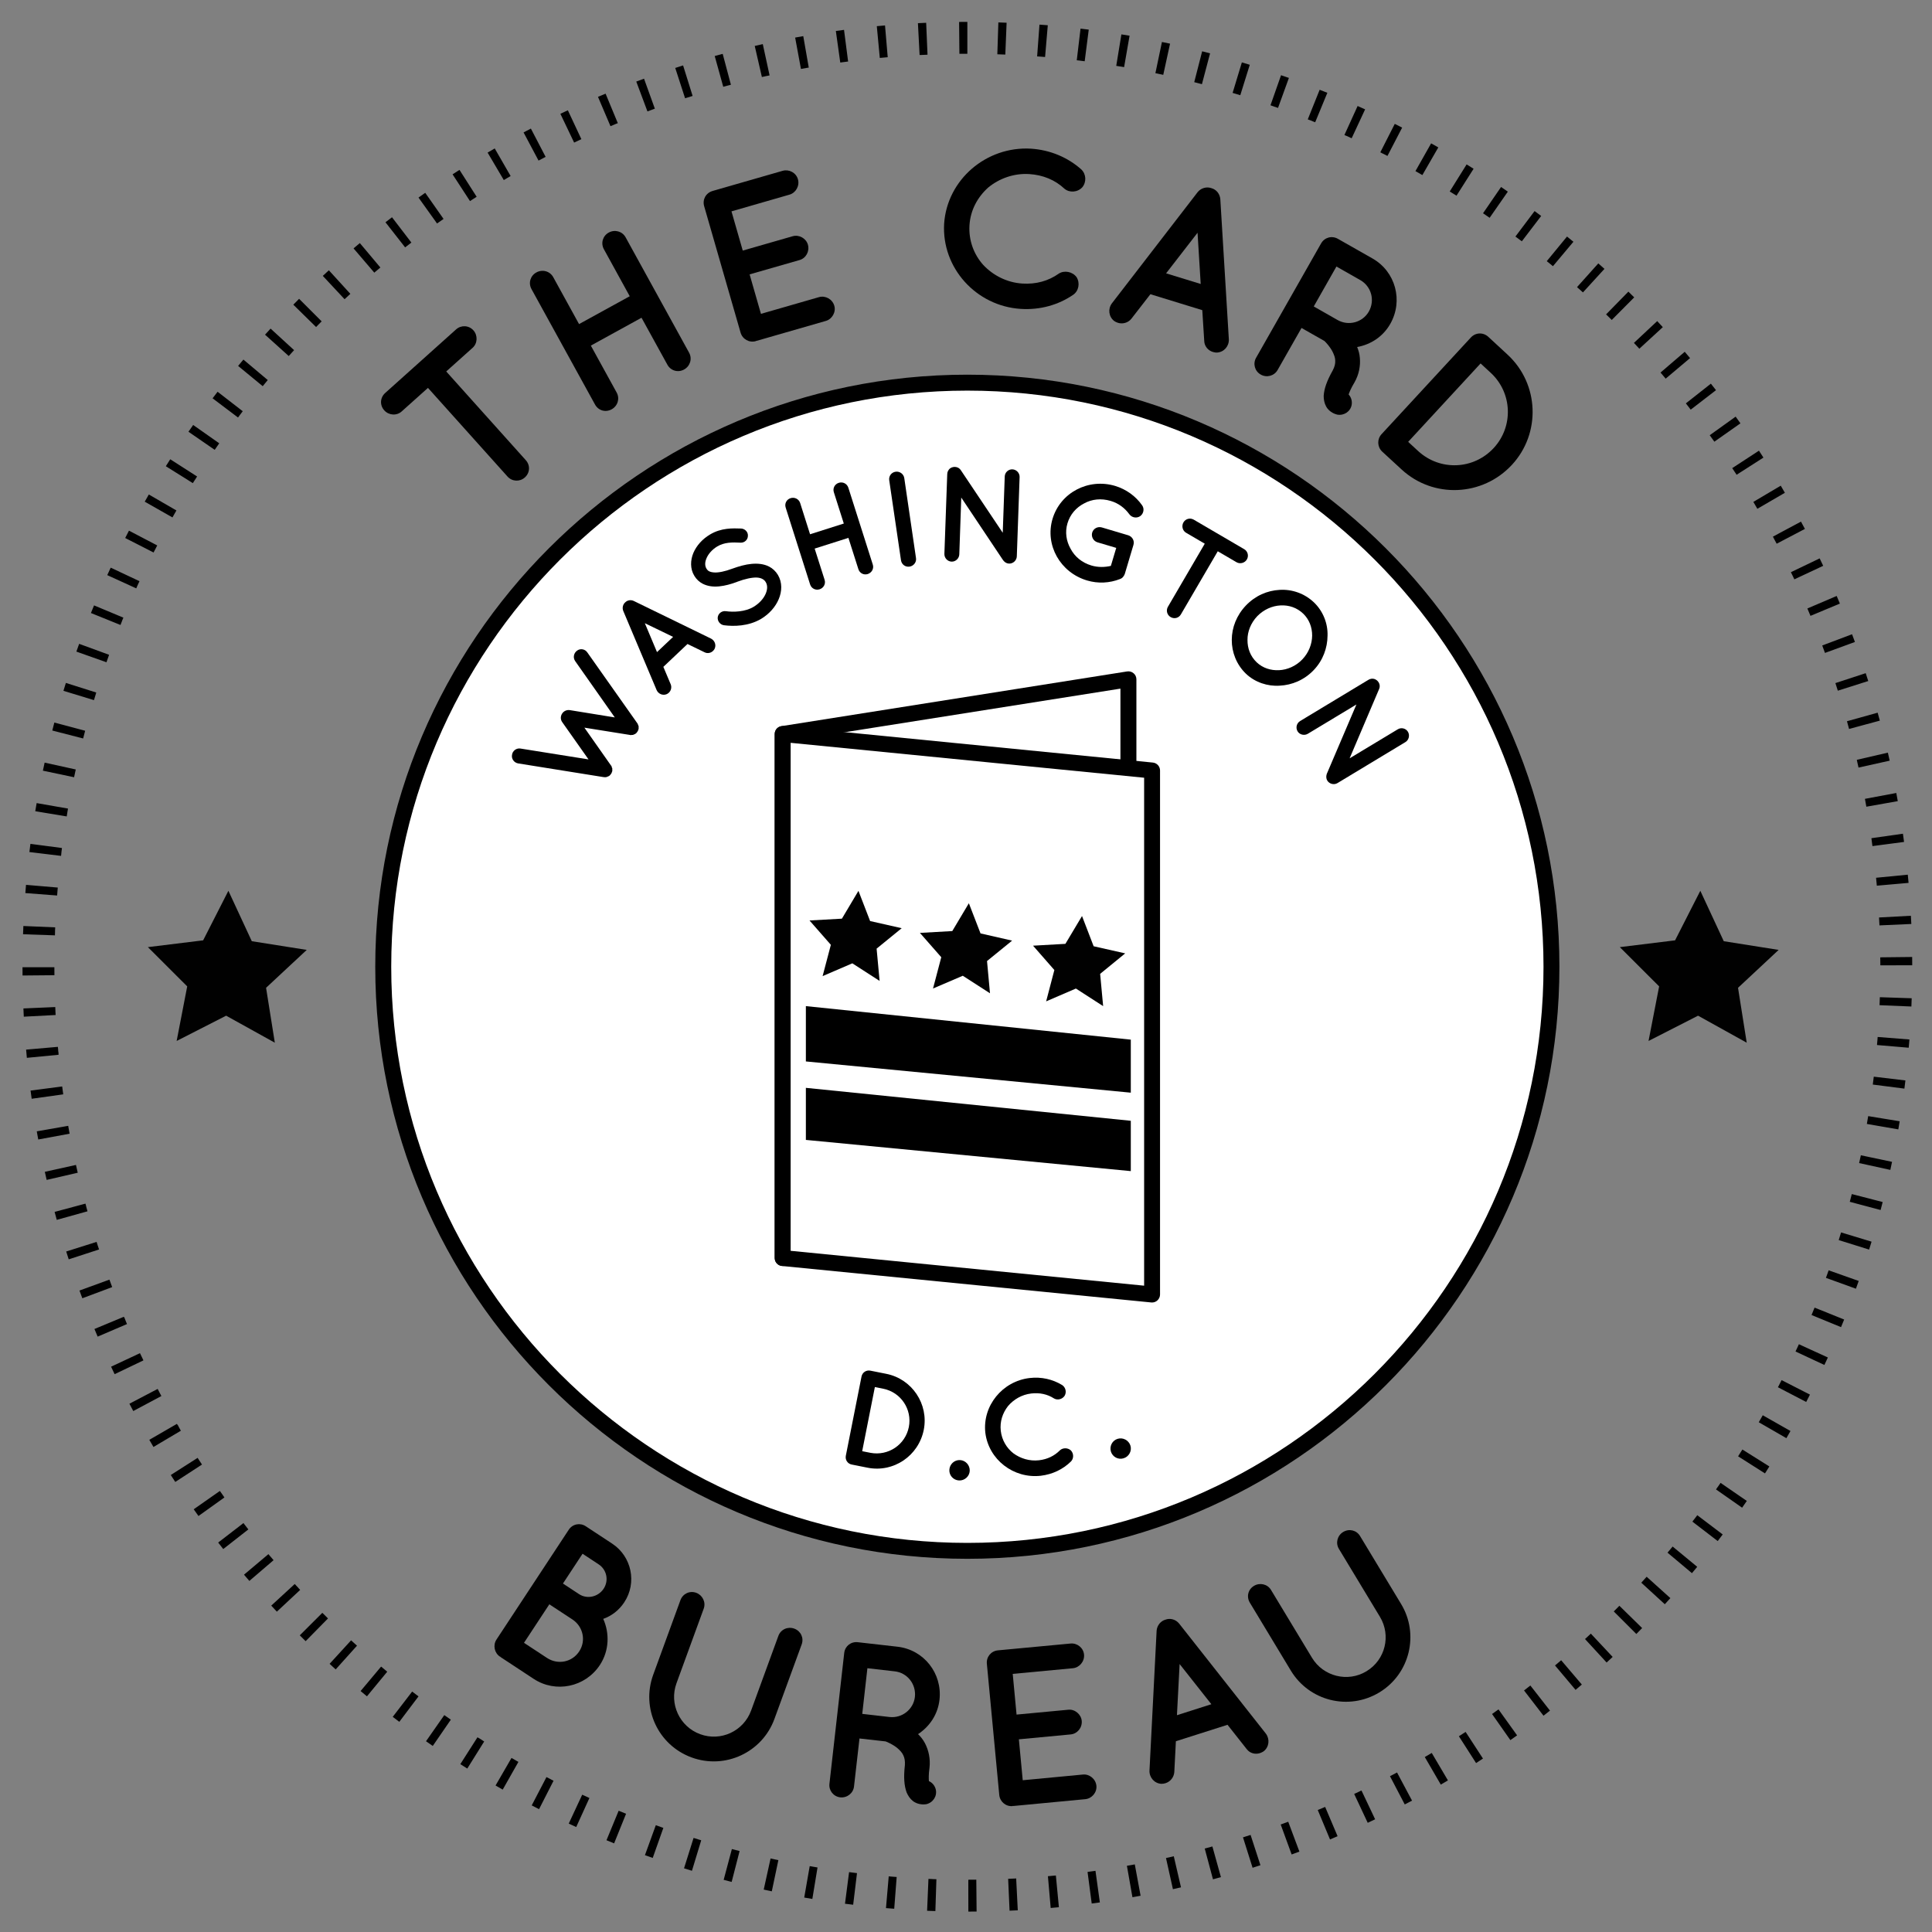 <?xml version="1.0" encoding="utf-8"?>
<!-- Generator: Adobe Illustrator 16.0.0, SVG Export Plug-In . SVG Version: 6.00 Build 0)  -->
<!DOCTYPE svg PUBLIC "-//W3C//DTD SVG 1.1//EN" "http://www.w3.org/Graphics/SVG/1.1/DTD/svg11.dtd">
<svg version="1.1" id="Layer_1" xmlns="http://www.w3.org/2000/svg" xmlns:xlink="http://www.w3.org/1999/xlink" x="0px" y="0px"
	 width="60px" height="60px" viewBox="0 0 60 60" enable-background="new 0 0 60 60" xml:space="preserve">
<rect x="0" y="0" width="60" height="60" fill="#808080" stroke="none"/>
<g>
	<g>
		<circle fill="#FFFFFF" cx="30.042" cy="30.023" r="18.14"/>
		<path d="M30.042,48.41c-10.139,0-18.388-8.248-18.388-18.387c0-10.139,8.249-18.387,18.388-18.387
			c10.139,0,18.387,8.249,18.387,18.387C48.43,40.162,40.182,48.41,30.042,48.41z M30.042,12.131
			c-9.866,0-17.892,8.026-17.892,17.892s8.026,17.893,17.892,17.893s17.893-8.027,17.893-17.893S39.908,12.131,30.042,12.131z"/>
	</g>
	<path d="M30.043,0.68l-0.257,0.001l0.009,0.99c0.014,0,0.027,0,0.042,0h0c0.002,0,0.006,0,0.009,0c0.002,0,0.003,0,0.005,0
		s0.005,0,0.007,0c0.003,0,0.009,0,0.013,0c0.001,0,0.001,0,0.002,0c0.004,0,0.009,0,0.013,0c0.001,0,0.002,0,0.003,0
		c0.005,0,0.009,0,0.014,0l0,0c0.011,0,0.02,0,0.03,0c0,0,0.001,0,0.001,0c0.011,0,0.02,0,0.03,0c0,0,0,0,0.001,0
		c0.005,0,0.008,0,0.013,0c0.001,0,0.002,0,0.003,0c0.01,0,0.02,0,0.029,0c0.001,0,0.002,0,0.003,0c0.003,0,0.007,0,0.011,0
		c0.001,0,0.002,0,0.004,0c0.004,0,0.009,0,0.014,0l0,0V0.68L30.043,0.68z M28.763,0.708L28.507,0.72l0.052,0.989l0,0
		c0.004,0,0.009,0,0.014-0.001c0.001,0,0.003,0,0.005,0c0.002,0,0.004,0,0.008,0c0.003,0,0.005,0,0.008,0c0.001,0,0.002,0,0.003,0
		c0.069-0.003,0.138-0.007,0.208-0.009L28.763,0.708L28.763,0.708z M27.485,0.79L27.23,0.813l0.093,0.986
		c0.082-0.007,0.164-0.015,0.246-0.022L27.485,0.79L27.485,0.79z M26.212,0.928l-0.254,0.034l0.137,0.98
		c0.022-0.003,0.044-0.006,0.067-0.009c0.002,0,0.003,0,0.006-0.001c0.001,0,0.004,0,0.006-0.001c0.003,0,0.006,0,0.01-0.001
		c0.001,0,0.001,0,0.002,0c0.005-0.001,0.01-0.001,0.015-0.002c0,0,0,0,0,0c0.004-0.001,0.01-0.001,0.015-0.002l0,0
		c0.042-0.005,0.082-0.011,0.123-0.016L26.212,0.928L26.212,0.928z M24.946,1.122l-0.252,0.045l0.18,0.974
		c0.056-0.01,0.11-0.02,0.167-0.03c0,0,0,0,0.001,0c0.01-0.002,0.019-0.003,0.029-0.005c0,0,0.001,0,0.001,0
		c0.006-0.001,0.009-0.001,0.014-0.002c0,0,0,0,0.001,0c0.01-0.002,0.021-0.003,0.03-0.005L24.946,1.122L24.946,1.122z M23.689,1.37
		l-0.25,0.057l0.222,0.965c0.017-0.003,0.033-0.008,0.05-0.011c0.002,0,0.004-0.001,0.007-0.001c0.002,0,0.004-0.001,0.006-0.002
		c0.003-0.001,0.008-0.002,0.011-0.002c0.001,0,0.002,0,0.004-0.001c0.003,0,0.007-0.001,0.011-0.002
		c0.001,0,0.003-0.001,0.004-0.001c0.003-0.001,0.007-0.001,0.01-0.003c0.001,0,0.002,0,0.004-0.001
		c0.003,0,0.008-0.002,0.012-0.002c0.001,0,0.003-0.001,0.005-0.001c0.003,0,0.004-0.001,0.007-0.001s0.005-0.001,0.007-0.002
		c0.002,0,0.005-0.001,0.007-0.002c0.004,0,0.007-0.001,0.012-0.002c0.002,0,0.003-0.001,0.005-0.001
		c0.003,0,0.005-0.001,0.007-0.001s0.005-0.001,0.006-0.001c0.002,0,0.004-0.001,0.007-0.001c0.003-0.001,0.008-0.002,0.011-0.003
		c0.001,0,0.003,0,0.004,0c0.004-0.001,0.007-0.002,0.011-0.003c0,0,0.001,0,0.002,0c0.01-0.002,0.02-0.004,0.029-0.007L23.689,1.37
		L23.689,1.37z M22.444,1.673l-0.248,0.067l0.265,0.955c0.002-0.001,0.004-0.001,0.006-0.001c0.001,0,0.003-0.001,0.004-0.001
		c0.034-0.01,0.069-0.019,0.104-0.029h0.001c0.003-0.001,0.006-0.001,0.01-0.002c0.001,0,0.001,0,0.002-0.001
		c0.009-0.002,0.019-0.005,0.027-0.007c0.002,0,0.003-0.001,0.004-0.001c0.003,0,0.006-0.001,0.009-0.002h0
		c0.024-0.006,0.047-0.013,0.071-0.019L22.444,1.673L22.444,1.673z M21.214,2.032L20.97,2.11l0.306,0.942
		c0.012-0.004,0.022-0.007,0.034-0.011l0.001,0c0.004-0.001,0.009-0.002,0.013-0.004c0.003-0.001,0.004-0.001,0.008-0.003
		c0.002,0,0.004,0,0.005-0.001c0.002-0.001,0.006-0.002,0.009-0.003c0.001,0,0.003-0.001,0.004-0.001
		c0.003-0.001,0.009-0.003,0.012-0.003c0.001,0,0.003-0.001,0.005-0.001c0.002-0.001,0.005-0.002,0.007-0.003
		c0.002-0.001,0.004-0.001,0.007-0.002c0.001,0,0.003,0,0.004,0c0.04-0.013,0.08-0.026,0.119-0.039c0.001,0,0.002,0,0.003-0.001
		c0.001,0,0.002,0,0.003,0L21.214,2.032L21.214,2.032z M20.001,2.444L19.76,2.533l0.347,0.927c0.042-0.016,0.084-0.031,0.125-0.046
		h0c0.002-0.001,0.006-0.002,0.009-0.003c0.001,0,0.003-0.001,0.005-0.002c0.002-0.001,0.004-0.002,0.006-0.003
		c0.004-0.001,0.008-0.003,0.013-0.004c0,0,0.001,0,0.002-0.001c0.004-0.001,0.009-0.004,0.013-0.005l0,0
		c0.019-0.006,0.038-0.013,0.056-0.021c0.001,0,0.001,0,0.001,0L20.001,2.444L20.001,2.444z M18.807,2.909l-0.236,0.099l0.388,0.911
		c0.062-0.026,0.123-0.052,0.185-0.078c0,0,0,0,0.001,0c0.004-0.002,0.008-0.004,0.013-0.005c0.001,0,0.002-0.001,0.003-0.001
		c0.003-0.001,0.007-0.003,0.01-0.004c0.001,0,0.003-0.001,0.004-0.001c0.003-0.001,0.005-0.002,0.008-0.003
		c0.001,0,0.003-0.001,0.004-0.001L18.807,2.909L18.807,2.909z M17.635,3.425l-0.232,0.109l0.427,0.894
		c0.075-0.036,0.149-0.071,0.225-0.106L17.635,3.425L17.635,3.425z M16.487,3.993l-0.227,0.12l0.465,0.874
		c0.047-0.025,0.094-0.051,0.142-0.075c0.001,0,0.002-0.001,0.003-0.001c0.003-0.001,0.006-0.003,0.009-0.005
		c0.002-0.001,0.006-0.003,0.009-0.005c0.001,0,0.003-0.001,0.004-0.001c0.003-0.002,0.006-0.004,0.01-0.006
		c0,0,0.001,0,0.002-0.001c0.013-0.007,0.027-0.014,0.041-0.021L16.487,3.993L16.487,3.993z M15.364,4.61l-0.221,0.129l0.503,0.853
		c0.028-0.017,0.058-0.034,0.086-0.051c0.001-0.001,0.002-0.001,0.004-0.002c0.001-0.001,0.003-0.002,0.005-0.003
		c0.004-0.001,0.007-0.004,0.01-0.006c0,0,0,0,0.001-0.001c0.035-0.02,0.071-0.042,0.106-0.062L15.364,4.61L15.364,4.61z
		 M14.27,5.276l-0.215,0.138l0.541,0.831c0.031-0.021,0.062-0.041,0.093-0.061c0.003-0.002,0.006-0.004,0.01-0.006
		c0.001,0,0.001-0.001,0.002-0.001c0.003-0.002,0.007-0.005,0.011-0.007l0,0c0.031-0.02,0.061-0.039,0.091-0.059L14.27,5.276
		L14.27,5.276z M13.206,5.988l-0.209,0.148l0.576,0.805c0.013-0.009,0.026-0.019,0.04-0.028c0.003-0.002,0.006-0.004,0.01-0.007
		c0,0,0.001,0,0.001-0.001c0.051-0.036,0.1-0.07,0.151-0.106L13.206,5.988L13.206,5.988z M12.174,6.747l-0.203,0.156l0.611,0.78
		c0.001-0.001,0.003-0.002,0.005-0.004l0.002-0.001c0.008-0.006,0.016-0.013,0.023-0.018l0.001-0.001
		c0.003-0.002,0.005-0.004,0.008-0.006l0.001-0.001c0.004-0.004,0.01-0.007,0.014-0.011c0,0,0.001-0.001,0.003-0.002
		c0.002-0.002,0.004-0.003,0.006-0.005c0.001,0,0.002-0.001,0.002-0.001c0.005-0.004,0.01-0.007,0.015-0.011l0.001-0.001
		c0.002-0.001,0.005-0.003,0.007-0.005c0,0,0.001-0.001,0.002-0.002c0.034-0.027,0.068-0.054,0.104-0.081L12.174,6.747L12.174,6.747
		z M11.175,7.549L10.98,7.714l0.644,0.753c0,0,0,0,0.001,0c0.003-0.003,0.007-0.006,0.01-0.009c0,0,0.001-0.001,0.002-0.002
		c0.059-0.05,0.117-0.099,0.176-0.148L11.175,7.549L11.175,7.549z M10.213,8.394l-0.188,0.174l0.676,0.724
		c0.001-0.001,0.002-0.002,0.003-0.003s0.004-0.003,0.005-0.005c0.001-0.001,0.002-0.002,0.003-0.002
		c0.048-0.045,0.098-0.091,0.147-0.136c0,0,0,0,0,0c0.003-0.003,0.006-0.006,0.01-0.009c0.001-0.002,0.003-0.003,0.004-0.005
		c0.001-0.001,0.002-0.002,0.003-0.003c0.002-0.001,0.003-0.003,0.004-0.004L10.213,8.394L10.213,8.394z M9.289,9.28l-0.18,0.182
		l0.707,0.694c0.026-0.027,0.053-0.054,0.079-0.081c0.001-0.001,0.004-0.004,0.005-0.005c0.001-0.001,0.002-0.002,0.003-0.003
		c0.003-0.004,0.006-0.006,0.01-0.01l0,0c0.025-0.025,0.051-0.051,0.076-0.077L9.289,9.28L9.289,9.28z M8.403,10.205l-0.172,0.189
		l0.736,0.663c0.055-0.062,0.11-0.122,0.166-0.183L8.403,10.205L8.403,10.205z M7.559,11.167l-0.164,0.197l0.764,0.629
		c0.021-0.026,0.043-0.052,0.064-0.078c0-0.001,0.001-0.002,0.003-0.003c0.001-0.002,0.002-0.003,0.004-0.006
		c0.001-0.002,0.002-0.003,0.005-0.005c0-0.001,0.002-0.003,0.003-0.005c0.003-0.003,0.005-0.006,0.009-0.01
		c0-0.001,0.001-0.001,0.002-0.002c0.002-0.004,0.005-0.007,0.008-0.01c0,0,0,0,0,0c0.02-0.024,0.04-0.047,0.059-0.071L7.559,11.167
		L7.559,11.167z M6.757,12.166L6.602,12.37l0.79,0.596c0.01-0.013,0.021-0.027,0.031-0.041c0.001-0.001,0.002-0.003,0.004-0.004
		c0.001-0.001,0.002-0.004,0.003-0.005c0.002-0.003,0.005-0.006,0.008-0.011c0,0,0-0.001,0-0.001
		c0.003-0.003,0.005-0.007,0.008-0.011c0,0,0,0,0,0c0.006-0.008,0.012-0.016,0.018-0.024c0,0,0.001,0,0.001-0.001
		c0.006-0.008,0.012-0.015,0.018-0.022c0.001-0.001,0.001-0.002,0.002-0.003c0.001-0.003,0.004-0.006,0.006-0.009
		c0.001-0.001,0.001-0.002,0.002-0.003c0.002-0.003,0.005-0.006,0.007-0.009c0.001-0.001,0.002-0.003,0.004-0.005
		c0.001-0.001,0.003-0.004,0.004-0.006c0-0.001,0.002-0.003,0.004-0.005c0.002-0.003,0.004-0.006,0.006-0.008
		c0.002-0.002,0.003-0.005,0.005-0.007c0.001-0.001,0.002-0.002,0.003-0.004c0.002-0.002,0.004-0.004,0.005-0.006
		c0.001-0.002,0.003-0.006,0.005-0.008c0.001,0,0.001-0.001,0.003-0.002L6.757,12.166L6.757,12.166z M5.999,13.198l-0.146,0.21
		l0.815,0.562c0.016-0.023,0.032-0.046,0.048-0.069c0.001-0.001,0.002-0.004,0.003-0.005c0.001-0.001,0.002-0.002,0.003-0.004
		c0.028-0.042,0.058-0.083,0.087-0.125L5.999,13.198L5.999,13.198z M5.287,14.263L5.15,14.479l0.839,0.525
		C5.991,15.002,5.992,15,5.994,14.997c0,0,0.002-0.003,0.002-0.004c0.001-0.001,0.002-0.003,0.002-0.004
		c0.002-0.003,0.003-0.005,0.006-0.008c0-0.001,0.001-0.002,0.002-0.003c0.002-0.004,0.004-0.007,0.007-0.012c0,0,0,0,0,0
		c0.001-0.004,0.004-0.008,0.007-0.012c0,0,0.001-0.001,0.002-0.001c0.002-0.004,0.004-0.008,0.007-0.012c0,0,0,0,0.001-0.001
		c0.001-0.003,0.004-0.007,0.006-0.01c0.001-0.001,0.002-0.003,0.003-0.005c0.002-0.002,0.002-0.003,0.004-0.005
		c0.025-0.041,0.052-0.082,0.078-0.122L5.287,14.263L5.287,14.263z M4.622,15.357L4.495,15.58l0.861,0.489
		c0.01-0.018,0.021-0.037,0.031-0.055l0,0c0.002-0.003,0.005-0.007,0.007-0.011C5.395,16,5.396,15.999,5.396,15.997
		c0.001-0.002,0.002-0.003,0.003-0.005c0.026-0.046,0.053-0.093,0.08-0.139L4.622,15.357L4.622,15.357z M4.005,16.48l-0.117,0.228
		l0.881,0.45c0.011-0.02,0.021-0.041,0.032-0.061v-0.001c0.005-0.009,0.009-0.018,0.015-0.027l0.001-0.002
		c0.004-0.009,0.009-0.018,0.014-0.027v0c0.017-0.034,0.035-0.067,0.052-0.101L4.005,16.48L4.005,16.48z M3.438,17.629l-0.107,0.232
		l0.9,0.411c0,0,0-0.001,0.001-0.001c0.001-0.004,0.003-0.007,0.005-0.011c0-0.001,0-0.002,0-0.002
		c0.001-0.003,0.004-0.009,0.006-0.012c0.001-0.001,0.001-0.003,0.002-0.004c0.001-0.003,0.001-0.005,0.003-0.008
		c0.001-0.001,0.001-0.003,0.002-0.005c0.002-0.004,0.003-0.008,0.005-0.011c0.001-0.001,0.001-0.003,0.002-0.005
		c0.001-0.002,0.002-0.005,0.003-0.008c0.001-0.001,0.002-0.003,0.003-0.004c0.001-0.004,0.003-0.008,0.005-0.013
		c0,0,0-0.001,0-0.001c0.002-0.003,0.004-0.008,0.005-0.011c0-0.001,0.001-0.001,0.001-0.002c0.019-0.043,0.038-0.083,0.058-0.125
		L3.438,17.629L3.438,17.629z M2.921,18.801l-0.097,0.237l0.918,0.371c0.005-0.011,0.009-0.022,0.013-0.033l0-0.001
		c0.002-0.004,0.004-0.009,0.006-0.014c0.001-0.002,0.001-0.004,0.002-0.007c0-0.001,0.001-0.004,0.002-0.005
		c0.001-0.002,0.003-0.006,0.004-0.009c0-0.001,0-0.002,0-0.003c0.002-0.004,0.004-0.008,0.006-0.012
		c0-0.002,0.001-0.003,0.001-0.004c0.001-0.003,0.002-0.005,0.004-0.009c0-0.001,0.001-0.002,0.001-0.004
		c0.002-0.005,0.002-0.006,0.004-0.01c0.001-0.003,0.002-0.005,0.003-0.007c0.001-0.003,0.001-0.003,0.002-0.006
		s0.001-0.005,0.002-0.007c0,0,0.001-0.002,0.001-0.003c0.014-0.031,0.026-0.062,0.039-0.093L2.921,18.801L2.921,18.801z
		 M2.458,19.995l-0.086,0.241l0.934,0.331c0.023-0.066,0.047-0.133,0.071-0.2l0-0.001c0-0.001,0.001-0.004,0.002-0.006
		c0.001-0.003,0.002-0.007,0.003-0.01c0,0,0-0.001,0-0.001c0.002-0.005,0.003-0.009,0.005-0.014L2.458,19.995L2.458,19.995z
		 M2.046,21.209L1.97,21.454l0.948,0.289c0.021-0.069,0.042-0.137,0.063-0.206c0-0.001,0-0.001,0-0.001
		c0.001-0.003,0.002-0.007,0.003-0.011c0.002-0.006,0.003-0.012,0.005-0.018L2.046,21.209L2.046,21.209z M1.688,22.439l-0.064,0.248
		l0.958,0.247c0.018-0.067,0.035-0.133,0.052-0.2c0.001-0.002,0.002-0.006,0.003-0.009c0-0.001,0-0.002,0-0.003
		c0.002-0.01,0.005-0.018,0.007-0.028L1.688,22.439L1.688,22.439z M1.386,23.684l-0.054,0.25l0.969,0.204
		c0.002-0.01,0.004-0.02,0.006-0.03l0,0c0.012-0.06,0.025-0.12,0.039-0.18c0-0.001,0-0.002,0.001-0.003
		c0-0.003,0.001-0.006,0.001-0.009c0.001-0.002,0.001-0.004,0.002-0.006v0c0.001-0.004,0.002-0.009,0.003-0.013L1.386,23.684
		L1.386,23.684z M1.138,24.941l-0.043,0.252l0.977,0.162c0.005-0.033,0.011-0.066,0.016-0.099l0-0.002
		c0.001-0.002,0.001-0.005,0.002-0.009c0-0.002,0-0.003,0-0.005c0-0.004,0.001-0.008,0.002-0.011c0-0.003,0.001-0.007,0.001-0.009
		c0-0.002,0-0.003,0.001-0.005c0-0.003,0.001-0.009,0.002-0.012c0,0,0,0,0,0c0.005-0.031,0.01-0.061,0.016-0.092L1.138,24.941
		L1.138,24.941z M0.945,26.207l-0.032,0.254l0.983,0.119c0.002-0.019,0.004-0.037,0.007-0.056c0,0,0-0.001,0-0.002
		c0-0.002,0-0.006,0.001-0.008c0-0.003,0-0.004,0-0.007c0-0.001,0-0.003,0-0.005c0-0.004,0.001-0.009,0.002-0.014
		c0,0,0-0.001,0-0.001c0-0.004,0.001-0.009,0.001-0.013c0,0,0-0.001,0-0.001c0.004-0.035,0.009-0.071,0.013-0.105
		c0-0.002,0-0.004,0.001-0.006c0-0.002,0-0.003,0-0.005c0.001-0.007,0.002-0.014,0.003-0.021L0.945,26.207L0.945,26.207z
		 M0.808,27.48l-0.021,0.255l0.987,0.076c0.006-0.082,0.013-0.165,0.02-0.247L0.808,27.48L0.808,27.48z M0.726,28.758l-0.01,0.256
		l0.99,0.034c0.001-0.033,0.002-0.065,0.003-0.098c0-0.001,0-0.001,0-0.002c0-0.004,0-0.009,0-0.013c0-0.004,0-0.007,0-0.01
		c0-0.001,0-0.002,0-0.004c0.002-0.041,0.003-0.081,0.005-0.121L0.726,28.758L0.726,28.758z M1.689,30.038l-0.99,0L0.7,30.295
		l0.99-0.009c0-0.013,0-0.025,0-0.038c0-0.003,0-0.005,0-0.007c0-0.001,0-0.002,0-0.003c0-0.045-0.001-0.092-0.001-0.138v0
		c0-0.005,0-0.007,0-0.012c0-0.002,0-0.004,0-0.007c0-0.001,0-0.001,0-0.002C1.689,30.065,1.689,30.051,1.689,30.038L1.689,30.038z
		 M1.716,31.275l-0.989,0.043l0.012,0.256l0.989-0.052c-0.002-0.041-0.004-0.081-0.007-0.122c0-0.001,0-0.003,0-0.005
		c0-0.002,0-0.005,0-0.008c0-0.002,0-0.005,0-0.007v-0.002C1.72,31.345,1.718,31.31,1.716,31.275L1.716,31.275z M1.797,32.511
		l-0.986,0.086l0.023,0.255l0.985-0.095c0,0,0-0.001,0-0.003c0-0.003-0.001-0.008-0.001-0.011c0-0.002,0-0.004,0-0.005
		c0-0.004,0-0.008,0-0.01c0-0.002,0-0.003,0-0.004c0-0.005-0.001-0.01-0.001-0.014l0,0c0-0.005-0.001-0.011-0.001-0.016v-0.001
		c0-0.005-0.001-0.009-0.001-0.014l0,0C1.811,32.67,1.81,32.66,1.809,32.649l0,0c0-0.005-0.001-0.011-0.001-0.016c0,0,0,0,0-0.001
		c0-0.004-0.001-0.009-0.001-0.014c0-0.001,0-0.002,0-0.002c0-0.004,0-0.008-0.001-0.012c0-0.002,0-0.003,0-0.006
		c0-0.002,0-0.004,0-0.007C1.801,32.565,1.799,32.538,1.797,32.511L1.797,32.511z M1.931,33.741l-0.982,0.128l0.035,0.254
		l0.98-0.137C1.953,33.904,1.941,33.823,1.931,33.741L1.931,33.741z M2.118,34.964l-0.976,0.171l0.046,0.253l0.974-0.18
		c-0.003-0.021-0.007-0.039-0.011-0.059c0-0.002-0.001-0.004-0.001-0.006c0-0.002-0.001-0.005-0.001-0.007
		c-0.009-0.045-0.017-0.09-0.025-0.136c0-0.001,0-0.003,0-0.004c0-0.002-0.001-0.004-0.001-0.006c0-0.003-0.001-0.008-0.001-0.012
		c0,0,0,0,0-0.001C2.12,34.974,2.119,34.97,2.118,34.964L2.118,34.964z M2.359,36.178l-0.967,0.214l0.057,0.251l0.965-0.223
		C2.395,36.34,2.377,36.259,2.359,36.178L2.359,36.178z M2.653,37.38l-0.957,0.257l0.067,0.247l0.954-0.266
		c-0.012-0.046-0.025-0.092-0.038-0.139l0,0c-0.001-0.006-0.002-0.011-0.004-0.017c0-0.002-0.001-0.004-0.001-0.006
		s-0.001-0.004-0.001-0.006c-0.001-0.001-0.002-0.006-0.003-0.009c0-0.001,0-0.003,0-0.004c-0.001-0.004-0.002-0.008-0.004-0.014
		l0,0c-0.001-0.005-0.003-0.01-0.004-0.014c0-0.001,0-0.001,0-0.001C2.658,37.399,2.656,37.39,2.653,37.38L2.653,37.38z M3,38.568
		l-0.944,0.298l0.078,0.244l0.942-0.307c0-0.001-0.001-0.002-0.001-0.003s-0.001-0.005-0.002-0.008
		C3.047,38.72,3.023,38.644,3,38.568L3,38.568z M3.398,39.74l-0.93,0.339l0.089,0.24l0.927-0.347
		C3.455,39.896,3.426,39.817,3.398,39.74L3.398,39.74z M3.848,40.893l-0.915,0.38l0.1,0.237l0.911-0.39
		c-0.001-0.003-0.002-0.005-0.003-0.008c0,0-0.001-0.003-0.002-0.003c0-0.002-0.001-0.004-0.002-0.006
		c-0.002-0.003-0.003-0.005-0.004-0.008c0-0.002,0-0.003-0.001-0.005c-0.002-0.004-0.004-0.007-0.006-0.013l0,0
		c-0.002-0.005-0.003-0.008-0.005-0.013c0,0,0-0.002-0.001-0.002c-0.004-0.01-0.007-0.018-0.011-0.026c0-0.001,0-0.001-0.001-0.002
		c-0.002-0.004-0.004-0.009-0.005-0.014c0,0,0-0.001,0-0.001c-0.002-0.004-0.003-0.008-0.006-0.013c0-0.002,0-0.002-0.001-0.003
		c-0.001-0.003-0.002-0.007-0.004-0.01c0-0.001-0.001-0.002-0.001-0.004c-0.002-0.003-0.004-0.008-0.005-0.012
		c0-0.001,0-0.002-0.001-0.003c-0.001-0.003-0.003-0.006-0.004-0.01c-0.001-0.002-0.001-0.004-0.002-0.005
		c-0.001-0.004-0.001-0.005-0.003-0.008c-0.001-0.002-0.002-0.005-0.003-0.008c-0.001-0.003-0.002-0.005-0.003-0.008
		c-0.001-0.002-0.002-0.004-0.002-0.006c-0.001-0.002-0.002-0.005-0.003-0.008C3.86,40.924,3.86,40.922,3.859,40.92
		c-0.002-0.003-0.004-0.007-0.005-0.012c-0.001-0.001-0.001-0.002-0.002-0.004c-0.001-0.004-0.001-0.005-0.003-0.009
		C3.848,40.895,3.848,40.894,3.848,40.893L3.848,40.893z M4.347,42.024l-0.897,0.42l0.11,0.232l0.894-0.428
		c-0.001-0.002-0.001-0.003-0.002-0.004c-0.002-0.003-0.003-0.006-0.004-0.01c0-0.001,0-0.001,0-0.001
		C4.413,42.165,4.38,42.095,4.347,42.024L4.347,42.024z M4.896,43.134l-0.877,0.46l0.12,0.227l0.873-0.466
		c-0.02-0.039-0.041-0.077-0.061-0.115c0-0.001-0.002-0.005-0.003-0.006c-0.001-0.002-0.002-0.004-0.002-0.006
		c-0.005-0.008-0.008-0.016-0.013-0.023c0-0.001,0-0.001,0-0.001C4.92,43.179,4.909,43.157,4.896,43.134L4.896,43.134z M5.493,44.22
		l-0.856,0.495l0.129,0.222l0.852-0.505c-0.007-0.013-0.015-0.026-0.023-0.039h0c-0.002-0.005-0.004-0.008-0.006-0.011
		c0-0.001-0.001-0.003-0.002-0.004c-0.002-0.003-0.004-0.009-0.006-0.011s-0.002-0.004-0.004-0.006
		c-0.001-0.002-0.002-0.003-0.003-0.006c0-0.003-0.002-0.005-0.003-0.006c-0.001-0.002-0.002-0.004-0.003-0.006
		c-0.001-0.003-0.003-0.006-0.006-0.009c-0.001-0.003-0.002-0.004-0.003-0.007c0-0.002-0.001-0.004-0.003-0.006
		c-0.001-0.002-0.003-0.004-0.004-0.006c-0.001-0.003-0.002-0.005-0.003-0.008c-0.002-0.003-0.003-0.005-0.005-0.007
		c0-0.002-0.001-0.004-0.002-0.005c-0.001-0.004-0.003-0.007-0.004-0.009c-0.001-0.002-0.001-0.002-0.002-0.003
		c-0.002-0.004-0.004-0.008-0.006-0.012c-0.001-0.002-0.002-0.004-0.004-0.006c0-0.002-0.001-0.002-0.001-0.003
		C5.511,44.249,5.502,44.233,5.493,44.22L5.493,44.22z M6.137,45.275l-0.833,0.533l0.139,0.215l0.83-0.54
		C6.227,45.414,6.182,45.346,6.137,45.275L6.137,45.275z M6.827,46.304l-0.811,0.568l0.148,0.209l0.805-0.576h0
		c-0.002-0.003-0.005-0.007-0.007-0.01c-0.001-0.002-0.002-0.004-0.003-0.005c-0.002-0.003-0.002-0.004-0.004-0.006
		c-0.002-0.003-0.004-0.006-0.006-0.01c-0.001,0-0.003-0.002-0.004-0.004c-0.001-0.003-0.003-0.005-0.004-0.007
		c-0.001-0.002-0.002-0.003-0.003-0.005c-0.002-0.001-0.003-0.003-0.004-0.005c-0.002-0.005-0.004-0.007-0.007-0.011
		c0-0.001-0.001-0.002-0.002-0.003c-0.002-0.003-0.004-0.006-0.007-0.009c0-0.002,0-0.003-0.001-0.003
		c-0.023-0.033-0.048-0.066-0.071-0.1l0-0.001c-0.001-0.003-0.004-0.006-0.007-0.009C6.834,46.312,6.83,46.309,6.827,46.304
		L6.827,46.304z M7.56,47.301l-0.784,0.604l0.157,0.202l0.78-0.61c-0.004-0.006-0.009-0.011-0.013-0.017
		c-0.002-0.002-0.003-0.003-0.004-0.006c-0.001-0.001-0.002-0.002-0.003-0.002c-0.035-0.047-0.068-0.09-0.104-0.134h0
		c-0.002-0.005-0.005-0.01-0.009-0.012c-0.001-0.001-0.002-0.003-0.002-0.004c-0.001-0.002-0.003-0.004-0.004-0.006
		c-0.002-0.003-0.004-0.006-0.005-0.007l0,0C7.564,47.307,7.562,47.304,7.56,47.301L7.56,47.301z M8.336,48.265l-0.758,0.638
		l0.166,0.194l0.752-0.644c-0.023-0.027-0.045-0.053-0.068-0.081c-0.001,0-0.002-0.002-0.003-0.003
		c-0.001-0.001-0.002-0.003-0.004-0.004C8.393,48.331,8.364,48.298,8.336,48.265L8.336,48.265z M9.153,49.193l-0.729,0.671
		l0.174,0.188l0.724-0.676c-0.011-0.013-0.023-0.025-0.035-0.038c0,0-0.001-0.001-0.002-0.001c-0.003-0.004-0.005-0.007-0.008-0.01
		s-0.004-0.004-0.006-0.006c-0.001-0.001-0.002-0.002-0.003-0.004c-0.002-0.004-0.005-0.006-0.008-0.01c0,0,0,0-0.001-0.001
		c-0.021-0.021-0.041-0.043-0.062-0.065c0-0.001-0.001-0.001-0.001-0.003c-0.002-0.003-0.005-0.006-0.008-0.009
		c-0.001-0.002-0.003-0.003-0.004-0.005c-0.001-0.001-0.003-0.003-0.005-0.004C9.168,49.211,9.161,49.203,9.153,49.193L9.153,49.193
		z M10.01,50.088l-0.7,0.699l0.182,0.181l0.694-0.706c-0.054-0.054-0.108-0.106-0.161-0.16h-0.001
		c-0.002-0.003-0.004-0.005-0.006-0.007c-0.001-0.001-0.002-0.002-0.004-0.003C10.012,50.091,10.011,50.089,10.01,50.088
		L10.01,50.088z M10.904,50.942l-0.668,0.73l0.189,0.173l0.662-0.737c-0.03-0.027-0.062-0.055-0.092-0.083l0,0
		c-0.004-0.003-0.007-0.006-0.011-0.009c0-0.001-0.001-0.002-0.002-0.003c-0.003-0.002-0.005-0.004-0.008-0.007
		c-0.001-0.001-0.002-0.002-0.003-0.003c-0.002-0.002-0.007-0.007-0.01-0.009c0-0.001-0.001-0.001-0.002-0.001
		c-0.003-0.003-0.007-0.007-0.009-0.01c0,0-0.001-0.001-0.002-0.001C10.934,50.971,10.919,50.957,10.904,50.942L10.904,50.942z
		 M11.835,51.758l-0.636,0.759l0.197,0.164l0.63-0.765c-0.005-0.005-0.01-0.009-0.017-0.014c-0.001-0.001-0.001-0.001-0.002-0.002
		c-0.007-0.005-0.014-0.011-0.02-0.017c-0.002-0.001-0.004-0.004-0.006-0.005c-0.001,0-0.003-0.001-0.004-0.003
		c-0.003-0.004-0.007-0.006-0.01-0.009c0-0.001,0-0.001-0.001-0.001c-0.003-0.003-0.007-0.005-0.011-0.008c0,0,0-0.001-0.001-0.001
		c-0.023-0.021-0.046-0.039-0.07-0.059c-0.001,0-0.002-0.001-0.003-0.003c-0.002-0.002-0.004-0.004-0.006-0.006
		C11.861,51.78,11.848,51.769,11.835,51.758L11.835,51.758z M12.8,52.533l-0.603,0.785l0.204,0.155l0.596-0.79
		c-0.045-0.035-0.09-0.069-0.136-0.104l0,0c-0.008-0.006-0.015-0.011-0.023-0.018c-0.001-0.001-0.003-0.002-0.004-0.003
		c-0.001-0.001-0.004-0.003-0.006-0.004C12.819,52.547,12.81,52.539,12.8,52.533L12.8,52.533z M13.798,53.264l-0.568,0.812
		l0.21,0.146l0.561-0.816l0,0c-0.002-0.002-0.006-0.004-0.009-0.006c-0.028-0.02-0.056-0.039-0.083-0.058l-0.001-0.001
		c-0.003-0.002-0.007-0.006-0.011-0.009c-0.003-0.002-0.006-0.004-0.009-0.006c0,0-0.001,0-0.001,0
		C13.857,53.306,13.828,53.285,13.798,53.264L13.798,53.264z M14.828,53.953l-0.532,0.834l0.216,0.137l0.525-0.841
		c-0.001,0-0.002-0.001-0.004-0.001c-0.002-0.001-0.003-0.002-0.005-0.004c-0.002-0.001-0.004-0.002-0.005-0.003
		c-0.004-0.002-0.006-0.004-0.01-0.007c-0.001-0.002-0.003-0.003-0.004-0.003c-0.003-0.002-0.005-0.002-0.008-0.004
		c-0.001-0.001-0.002-0.002-0.003-0.003c-0.003-0.002-0.008-0.005-0.011-0.007c-0.001-0.001-0.002-0.001-0.003-0.001
		c-0.003-0.002-0.006-0.005-0.008-0.007c-0.001-0.001-0.002-0.001-0.004-0.002c-0.004-0.003-0.007-0.005-0.011-0.007
		c-0.001-0.001-0.002-0.001-0.003-0.002c-0.002-0.001-0.006-0.003-0.008-0.006c-0.001-0.001-0.003-0.002-0.004-0.002
		c-0.002-0.002-0.007-0.005-0.009-0.007c-0.001-0.001-0.002-0.001-0.002-0.001c-0.004-0.002-0.008-0.005-0.011-0.006
		c-0.001-0.001-0.002-0.002-0.003-0.002C14.887,53.989,14.857,53.97,14.828,53.953L14.828,53.953z M15.885,54.595l-0.495,0.855
		l0.222,0.128l0.488-0.861c-0.016-0.009-0.032-0.019-0.048-0.026c0-0.001-0.001-0.001-0.002-0.002
		c-0.002-0.001-0.005-0.003-0.007-0.004s-0.003-0.003-0.006-0.004c-0.001-0.002-0.004-0.003-0.006-0.004
		c-0.003-0.001-0.006-0.003-0.01-0.005c-0.001-0.001-0.002-0.001-0.004-0.002c-0.003-0.002-0.006-0.004-0.008-0.005
		c-0.001-0.001-0.002-0.003-0.004-0.003c-0.003-0.001-0.008-0.004-0.011-0.006c-0.001-0.001-0.003-0.001-0.004-0.002
		c-0.002-0.002-0.006-0.003-0.009-0.005c-0.001-0.001-0.002-0.002-0.003-0.002c-0.004-0.002-0.008-0.005-0.012-0.007
		c-0.001-0.001-0.001-0.001-0.002-0.001c-0.003-0.003-0.006-0.004-0.01-0.007c-0.001,0-0.002-0.001-0.002-0.001
		C15.93,54.619,15.907,54.607,15.885,54.595L15.885,54.595z M16.971,55.189l-0.458,0.879l0.228,0.117l0.45-0.883
		c-0.023-0.012-0.046-0.023-0.068-0.034c0-0.001-0.001-0.001-0.002-0.002c-0.003-0.001-0.006-0.003-0.01-0.005
		c-0.001-0.001-0.002-0.001-0.003-0.003c-0.003-0.001-0.008-0.003-0.011-0.005c-0.002-0.001-0.003-0.001-0.006-0.002
		c-0.001-0.001-0.005-0.003-0.006-0.004c-0.002-0.001-0.003-0.002-0.005-0.003c-0.003-0.002-0.007-0.004-0.011-0.006
		c-0.001,0-0.002-0.001-0.004-0.002c-0.003-0.001-0.006-0.003-0.008-0.004c-0.001-0.001-0.003-0.002-0.005-0.002
		C17.024,55.217,16.998,55.204,16.971,55.189L16.971,55.189z M18.081,55.736l-0.418,0.897l0.232,0.107l0.41-0.901
		C18.23,55.806,18.155,55.771,18.081,55.736L18.081,55.736z M19.213,56.234l-0.378,0.916l0.237,0.097l0.371-0.919
		C19.366,56.297,19.29,56.267,19.213,56.234L19.213,56.234z M20.367,56.682l-0.338,0.932l0.242,0.086l0.33-0.933
		c-0.071-0.025-0.142-0.052-0.213-0.077c0,0-0.001-0.001-0.002-0.001c-0.002,0-0.005-0.001-0.007-0.002
		c-0.002-0.001-0.004-0.001-0.007-0.002C20.37,56.684,20.369,56.684,20.367,56.682L20.367,56.682z M21.54,57.078l-0.297,0.944
		l0.246,0.077l0.288-0.947c-0.014-0.004-0.028-0.01-0.042-0.014c-0.002,0-0.004-0.001-0.007-0.001
		c-0.002-0.001-0.001-0.001-0.003-0.001C21.663,57.117,21.601,57.098,21.54,57.078L21.54,57.078z M22.729,57.424l-0.255,0.956
		l0.248,0.065l0.247-0.959C22.888,57.466,22.808,57.444,22.729,57.424L22.729,57.424z M23.931,57.716l-0.213,0.967l0.251,0.054
		l0.204-0.969c-0.034-0.006-0.066-0.015-0.1-0.021c-0.002,0-0.003-0.001-0.004-0.001c-0.002,0-0.004-0.001-0.006-0.001
		c-0.003-0.001-0.005-0.002-0.009-0.002c-0.001-0.001-0.002-0.001-0.003-0.001C24.011,57.733,23.972,57.725,23.931,57.716
		L23.931,57.716z M25.146,57.955l-0.17,0.975l0.252,0.043l0.161-0.977c-0.023-0.004-0.046-0.008-0.069-0.012
		c-0.001,0-0.001,0-0.002,0c-0.003-0.001-0.005-0.001-0.008-0.002c-0.003,0-0.005-0.001-0.009-0.001
		c-0.001-0.001-0.002-0.001-0.003-0.001c-0.004-0.001-0.009-0.002-0.014-0.002c0,0-0.001-0.001-0.002-0.001
		c-0.004-0.001-0.009-0.001-0.013-0.002c0,0-0.001,0-0.002,0c-0.01-0.001-0.019-0.003-0.029-0.005c0,0-0.001-0.001-0.001-0.001
		c-0.005-0.001-0.008-0.001-0.014-0.002c0,0,0,0,0,0c-0.004-0.001-0.008-0.002-0.014-0.003c-0.001,0-0.003,0-0.004,0
		c-0.003-0.001-0.006-0.002-0.009-0.002c-0.002,0-0.004-0.001-0.006-0.001c-0.001,0-0.004-0.001-0.006-0.001
		c-0.005-0.001-0.009-0.002-0.015-0.002c-0.001,0-0.001,0-0.002,0c-0.003-0.001-0.007-0.001-0.01-0.002h0
		C25.151,57.956,25.148,57.956,25.146,57.955L25.146,57.955z M26.369,58.14l-0.127,0.982l0.254,0.031l0.119-0.982
		c-0.01-0.001-0.02-0.003-0.031-0.003c0,0-0.001,0-0.001,0c-0.003-0.001-0.007-0.001-0.011-0.002c-0.002,0-0.004,0-0.005,0
		c-0.002,0-0.004-0.001-0.006-0.001C26.497,58.156,26.433,58.149,26.369,58.14L26.369,58.14z M27.6,58.272l-0.085,0.986l0.256,0.02
		l0.076-0.986c-0.024-0.002-0.048-0.004-0.073-0.006c0,0-0.001,0-0.002,0c-0.001,0-0.004,0-0.006,0
		c-0.003-0.001-0.005-0.001-0.009-0.001c-0.001,0-0.002,0-0.003,0C27.702,58.281,27.649,58.276,27.6,58.272L27.6,58.272z
		 M28.834,58.351l-0.042,0.99l0.257,0.009l0.032-0.989c-0.03-0.001-0.062-0.002-0.092-0.003c-0.001,0-0.001,0-0.002,0
		c-0.003,0-0.01,0-0.013,0c-0.001,0-0.001,0-0.002,0c-0.009-0.002-0.02-0.002-0.029-0.003c-0.001,0-0.001,0-0.002,0
		c-0.004,0-0.009,0-0.013,0c0,0-0.001,0-0.001,0c-0.005-0.001-0.01-0.001-0.014-0.001c-0.001,0-0.002,0-0.004,0
		c-0.003,0-0.005,0-0.01,0c-0.002-0.001-0.004-0.001-0.007-0.001c-0.002,0-0.002,0-0.004,0
		C28.87,58.352,28.852,58.352,28.834,58.351L28.834,58.351z M30.32,58.375c-0.082,0-0.165,0.002-0.248,0.002l0.001,0.989
		l0.256-0.001L30.32,58.375L30.32,58.375z M31.558,58.336c-0.003,0-0.005,0-0.008,0c-0.001,0-0.003,0-0.005,0.002
		c-0.003,0-0.004,0-0.006,0c-0.004,0-0.009,0-0.013,0.001l0,0c-0.073,0.003-0.144,0.006-0.217,0.009l0.044,0.99l0.255-0.012
		L31.558,58.336L31.558,58.336z M32.791,58.245c-0.03,0.003-0.061,0.005-0.091,0.008c-0.001,0-0.001,0-0.001,0
		c-0.006,0.001-0.011,0.001-0.015,0.001c-0.002,0.001-0.004,0.001-0.005,0.001c-0.004,0-0.006,0-0.008,0.001
		c-0.004,0-0.006,0-0.008,0c-0.002,0.001-0.002,0.001-0.004,0.001c-0.038,0.004-0.076,0.008-0.115,0.01l0.086,0.987l0.255-0.024
		L32.791,58.245L32.791,58.245z M34.021,58.1c-0.029,0.004-0.062,0.009-0.091,0.013c-0.003,0-0.003,0-0.004,0
		c-0.003,0.001-0.006,0.001-0.009,0.002c-0.003,0-0.005,0-0.007,0.001c-0.001,0-0.001,0-0.003,0
		c-0.045,0.005-0.088,0.012-0.132,0.018l0.129,0.981l0.253-0.034L34.021,58.1L34.021,58.1z M35.242,57.9
		c-0.026,0.005-0.051,0.01-0.076,0.015c-0.001,0-0.001,0-0.001,0c-0.003,0-0.009,0.001-0.014,0.002c-0.001,0-0.001,0-0.002,0.001
		c-0.003,0-0.008,0.001-0.013,0.002c-0.003,0-0.004,0.001-0.006,0.001c-0.002,0.001-0.003,0.001-0.005,0.001
		c-0.042,0.007-0.086,0.016-0.128,0.022l0.172,0.976l0.253-0.046L35.242,57.9L35.242,57.9z M36.453,57.648
		c-0.08,0.02-0.161,0.037-0.242,0.055l0.215,0.967l0.251-0.057L36.453,57.648L36.453,57.648z M37.652,57.344
		c-0.007,0.002-0.015,0.004-0.022,0.005c-0.001,0.001-0.003,0.001-0.004,0.002c-0.002,0-0.004,0.001-0.006,0.001
		c-0.005,0.001-0.008,0.002-0.011,0.003c-0.001,0.001-0.001,0.001-0.001,0.001c-0.034,0.009-0.068,0.019-0.104,0.028
		c-0.001,0-0.003,0-0.004,0.001c-0.003,0.001-0.004,0.001-0.006,0.002c-0.027,0.007-0.055,0.015-0.08,0.021l0.256,0.956l0.247-0.068
		L37.652,57.344L37.652,57.344z M38.838,56.985c-0.073,0.025-0.146,0.048-0.221,0.071c-0.002,0.001-0.004,0.001-0.006,0.001
		c0,0-0.003,0.001-0.004,0.001c-0.001,0.001-0.003,0.002-0.005,0.002l0.298,0.945l0.244-0.079L38.838,56.985L38.838,56.985z
		 M40.007,56.576c-0.04,0.015-0.08,0.029-0.117,0.043c0,0,0,0-0.001,0c-0.004,0.002-0.008,0.004-0.011,0.004
		c-0.001,0.001-0.002,0.001-0.003,0.001c-0.006,0.003-0.009,0.004-0.013,0.006c-0.002,0.001-0.004,0.002-0.007,0.002
		c-0.002,0.001-0.004,0.001-0.005,0.002c-0.025,0.009-0.052,0.02-0.077,0.027l0.34,0.931l0.241-0.089L40.007,56.576L40.007,56.576z
		 M41.154,56.116c-0.035,0.015-0.069,0.029-0.104,0.043c-0.001,0.001-0.003,0.001-0.004,0.002c-0.003,0.001-0.006,0.003-0.009,0.004
		c-0.003,0.002-0.006,0.003-0.01,0.005c-0.002,0.001-0.004,0.001-0.005,0.002c-0.004,0.001-0.007,0.002-0.011,0.004h-0.001
		c-0.028,0.013-0.057,0.024-0.086,0.036l0.381,0.914l0.235-0.101L41.154,56.116L41.154,56.116z M42.282,55.606
		c-0.002,0-0.003,0.001-0.004,0.002c-0.002,0.001-0.004,0.001-0.005,0.002c-0.004,0.001-0.007,0.003-0.011,0.004
		c-0.002,0.001-0.004,0.003-0.007,0.003c-0.002,0.001-0.004,0.002-0.006,0.003c-0.002,0.002-0.005,0.003-0.007,0.004
		c-0.001,0.002-0.002,0.002-0.004,0.003c-0.004,0.001-0.01,0.003-0.013,0.005c0,0-0.001,0.001-0.002,0.001
		c-0.003,0.002-0.009,0.004-0.012,0.006c-0.001,0-0.001,0-0.002,0.001c-0.032,0.015-0.064,0.03-0.096,0.046
		c-0.001,0-0.001,0-0.001,0.001c-0.005,0.002-0.009,0.003-0.014,0.004c-0.003,0.002-0.004,0.003-0.007,0.004
		c-0.001,0.001-0.001,0.001-0.002,0.001c-0.012,0.006-0.022,0.012-0.034,0.016l0.421,0.897l0.23-0.11L42.282,55.606L42.282,55.606z
		 M43.386,55.046c-0.044,0.024-0.089,0.049-0.134,0.071c-0.002,0.001-0.004,0.002-0.006,0.003c-0.001,0.001-0.002,0.001-0.003,0.002
		c-0.024,0.013-0.051,0.026-0.076,0.039l0.459,0.878l0.226-0.119L43.386,55.046L43.386,55.046z M44.464,54.439
		c-0.009,0.005-0.018,0.01-0.025,0.016c-0.001,0-0.001,0-0.001,0c-0.004,0.002-0.009,0.005-0.013,0.008c0,0,0,0-0.001,0
		c-0.003,0.003-0.008,0.005-0.011,0.006c-0.001,0.001-0.003,0.003-0.005,0.004c-0.003,0.002-0.004,0.002-0.007,0.004
		c-0.002,0.001-0.003,0.002-0.005,0.003c-0.003,0.002-0.008,0.004-0.011,0.005c-0.002,0.002-0.004,0.003-0.005,0.004
		c-0.002,0.001-0.004,0.003-0.005,0.004c-0.003,0.001-0.006,0.003-0.008,0.004c-0.001,0.001-0.001,0.001-0.002,0.001
		c-0.004,0.003-0.01,0.005-0.016,0.008c0,0.001-0.001,0.002-0.002,0.002c-0.002,0.002-0.005,0.004-0.007,0.006
		c-0.001,0-0.004,0.001-0.004,0.002c-0.005,0.002-0.008,0.004-0.012,0.006c-0.003,0.001-0.003,0.002-0.006,0.003
		c-0.002,0.001-0.003,0.002-0.005,0.004c-0.003,0.002-0.006,0.004-0.009,0.005c-0.001,0.001-0.002,0.001-0.003,0.001
		c-0.003,0.003-0.007,0.005-0.012,0.007c-0.001,0.001-0.002,0.001-0.003,0.002c-0.012,0.008-0.024,0.015-0.038,0.022l0.497,0.856
		l0.222-0.13L44.464,54.439L44.464,54.439z M45.516,53.786c-0.019,0.011-0.038,0.023-0.056,0.037c-0.001,0-0.001,0-0.002,0.001
		c-0.004,0.001-0.008,0.004-0.013,0.006c-0.002,0.002-0.003,0.003-0.005,0.005s-0.003,0.003-0.005,0.004
		c-0.003,0.002-0.008,0.003-0.01,0.005l-0.001,0.001c-0.005,0.003-0.009,0.005-0.013,0.008v0.001
		c-0.035,0.022-0.069,0.044-0.104,0.067l0.534,0.833l0.214-0.14L45.516,53.786L45.516,53.786z M46.537,53.087
		c-0.038,0.027-0.076,0.054-0.112,0.08c-0.001,0.001-0.001,0.001-0.001,0.001c-0.008,0.006-0.017,0.012-0.024,0.018
		c-0.001,0-0.001,0-0.002,0.001c-0.008,0.006-0.016,0.011-0.023,0.017c0,0.001,0,0.001-0.002,0.001
		c-0.012,0.009-0.025,0.018-0.036,0.025l0.569,0.811l0.209-0.148L46.537,53.087L46.537,53.087z M47.527,52.345
		c-0.026,0.021-0.053,0.041-0.079,0.062c-0.001,0.001-0.002,0.002-0.003,0.002c-0.002,0.001-0.005,0.003-0.007,0.006
		c0,0-0.001,0.001-0.002,0.002c-0.004,0.003-0.009,0.006-0.014,0.01c0,0-0.001,0.001-0.002,0.001
		c-0.002,0.002-0.004,0.004-0.007,0.007c0,0-0.002,0.002-0.004,0.002c-0.007,0.006-0.015,0.011-0.022,0.019l0,0
		c-0.019,0.014-0.037,0.028-0.057,0.042l0.605,0.785l0.201-0.158L47.527,52.345L47.527,52.345z M48.483,51.56L48.483,51.56
		c-0.003,0.003-0.006,0.006-0.01,0.01c-0.001,0.001-0.002,0.001-0.003,0.002c-0.003,0.002-0.006,0.005-0.009,0.007
		c-0.001,0.001-0.002,0.002-0.003,0.003c-0.002,0.002-0.006,0.006-0.008,0.008c-0.002,0.001-0.004,0.002-0.005,0.003
		c-0.002,0.002-0.004,0.003-0.006,0.005s-0.005,0.004-0.006,0.006c-0.002,0.003-0.006,0.004-0.008,0.006
		c-0.002,0.001-0.003,0.003-0.005,0.005c-0.002,0.001-0.003,0.002-0.004,0.004c-0.002,0.001-0.004,0.003-0.007,0.004
		c-0.003,0.002-0.006,0.006-0.008,0.008c-0.001,0.001-0.003,0.003-0.005,0.005c-0.001,0.001-0.003,0.003-0.005,0.004
		c-0.003,0-0.005,0.002-0.006,0.003c-0.002,0.004-0.006,0.007-0.008,0.009c-0.002,0.001-0.003,0.002-0.004,0.003
		c-0.004,0.002-0.005,0.004-0.008,0.006c-0.001,0.001-0.002,0.002-0.003,0.003c-0.023,0.02-0.046,0.039-0.07,0.058l0.639,0.759
		l0.194-0.166L48.483,51.56L48.483,51.56z M49.405,50.734c-0.022,0.021-0.047,0.045-0.071,0.066c0,0.001-0.002,0.002-0.003,0.003
		c-0.002,0.002-0.004,0.003-0.006,0.005c-0.003,0.003-0.005,0.006-0.009,0.01c0,0-0.002,0-0.002,0.001
		c-0.029,0.028-0.06,0.056-0.09,0.083l0.671,0.729l0.187-0.174L49.405,50.734L49.405,50.734z M50.291,49.868
		c-0.001,0.001-0.001,0.002-0.002,0.002c-0.002,0.002-0.004,0.006-0.006,0.008c-0.001,0.002-0.003,0.003-0.004,0.005
		c-0.001,0.001-0.004,0.002-0.004,0.002c-0.053,0.055-0.104,0.108-0.158,0.16l0.701,0.7l0.18-0.184L50.291,49.868L50.291,49.868z
		 M51.138,48.967c-0.003,0.004-0.006,0.007-0.009,0.012c-0.001,0-0.002,0.001-0.002,0.002c-0.004,0.002-0.006,0.004-0.007,0.007
		c-0.001,0.001-0.003,0.003-0.004,0.005c-0.001,0.001-0.004,0.004-0.005,0.005c-0.003,0.003-0.005,0.006-0.009,0.01
		c-0.001,0-0.001,0.002-0.002,0.002c-0.043,0.047-0.085,0.094-0.128,0.142l0.73,0.669l0.173-0.19L51.138,48.967L51.138,48.967z
		 M51.945,48.029c-0.035,0.041-0.068,0.083-0.103,0.124c-0.002,0.002-0.002,0.002-0.004,0.004c-0.001,0.002-0.002,0.003-0.005,0.006
		c-0.002,0.002-0.004,0.004-0.006,0.007c0,0.001-0.001,0.001-0.001,0.002c-0.015,0.016-0.026,0.032-0.04,0.047l0.759,0.637
		l0.164-0.197L51.945,48.029L51.945,48.029z M52.711,47.056c-0.019,0.025-0.037,0.05-0.057,0.075l0,0
		c-0.003,0.003-0.005,0.006-0.008,0.011c0,0.002-0.001,0.002-0.001,0.003c-0.004,0.003-0.006,0.005-0.008,0.008
		c-0.001,0.001-0.002,0.002-0.003,0.004c-0.002,0.003-0.004,0.007-0.007,0.01c-0.001,0.001-0.002,0.003-0.005,0.005
		c-0.001,0.001-0.002,0.004-0.004,0.005c-0.001,0.002-0.002,0.004-0.004,0.007c0,0-0.001,0.001-0.001,0.002
		c-0.004,0.005-0.008,0.01-0.013,0.014l0,0c-0.013,0.019-0.026,0.037-0.041,0.055l0.786,0.604l0.155-0.205L52.711,47.056
		L52.711,47.056z M53.434,46.052c-0.029,0.042-0.059,0.084-0.088,0.127h-0.001c-0.004,0.008-0.012,0.017-0.017,0.024
		c-0.001,0.001-0.001,0.001-0.001,0.002c-0.002,0.004-0.004,0.007-0.007,0.011l-0.001,0.001c-0.002,0.004-0.007,0.009-0.009,0.012
		c-0.001,0.001-0.001,0.003-0.003,0.004c-0.001,0.001-0.002,0.003-0.003,0.005c-0.004,0.007-0.009,0.012-0.012,0.017l0.811,0.568
		l0.146-0.21L53.434,46.052L53.434,46.052z M54.112,45.016c-0.017,0.026-0.033,0.053-0.05,0.078c0,0,0,0.001-0.001,0.001
		c-0.002,0.004-0.005,0.01-0.008,0.013c0,0,0,0.001-0.001,0.002c-0.002,0.003-0.003,0.006-0.006,0.009
		c-0.001,0.002-0.002,0.003-0.003,0.004c-0.001,0.003-0.003,0.006-0.004,0.008c-0.002,0.003-0.004,0.007-0.006,0.009
		c-0.001,0.001-0.001,0.004-0.002,0.005c-0.002,0.003-0.003,0.005-0.006,0.008c0,0.001-0.001,0.002-0.002,0.003
		c-0.014,0.022-0.029,0.048-0.045,0.071l0.835,0.531l0.136-0.216L54.112,45.016L54.112,45.016z M54.744,43.952
		c-0.008,0.013-0.016,0.026-0.022,0.04c0,0.001,0,0.001-0.002,0.002c-0.002,0.003-0.005,0.008-0.007,0.012l0,0
		c-0.002,0.005-0.004,0.008-0.006,0.011c-0.001,0.002-0.001,0.004-0.002,0.005c-0.002,0.003-0.003,0.006-0.005,0.008
		c-0.002,0.003-0.004,0.006-0.006,0.009c-0.001,0.002-0.002,0.004-0.002,0.006c-0.002,0.001-0.003,0.005-0.004,0.007
		s-0.002,0.002-0.003,0.004c-0.005,0.007-0.01,0.016-0.013,0.022c-0.001,0.002-0.002,0.003-0.003,0.005
		c-0.001,0.003-0.003,0.005-0.004,0.008c-0.002,0.003-0.005,0.006-0.006,0.009c-0.001,0.001-0.001,0.002-0.002,0.004
		c-0.002,0.004-0.004,0.007-0.006,0.01c0,0,0,0.001-0.001,0.002c-0.01,0.017-0.021,0.036-0.03,0.053l0.858,0.495l0.127-0.223
		L54.744,43.952L54.744,43.952z M55.329,42.861c-0.029,0.059-0.061,0.119-0.091,0.178c-0.001,0.001-0.002,0.002-0.002,0.003
		c-0.001,0.004-0.003,0.006-0.005,0.009c-0.002,0.004-0.004,0.009-0.007,0.013l0,0c-0.002,0.007-0.006,0.013-0.009,0.018
		l0.878,0.457l0.117-0.228L55.329,42.861L55.329,42.861z M55.866,41.746c-0.008,0.017-0.016,0.033-0.022,0.05
		c-0.001,0.001-0.002,0.003-0.002,0.005c-0.001,0.002-0.002,0.003-0.003,0.005c-0.001,0.004-0.004,0.006-0.005,0.01
		c0,0.001,0,0.002-0.001,0.002c-0.002,0.005-0.004,0.008-0.006,0.013c0,0,0,0,0,0.001c-0.002,0.006-0.004,0.01-0.007,0.014l0,0
		c-0.004,0.01-0.008,0.019-0.013,0.028c0,0.001,0,0.001,0,0.001c-0.002,0.004-0.004,0.009-0.005,0.013c0,0-0.001,0-0.001,0.001
		c-0.002,0.003-0.003,0.007-0.006,0.011c-0.001,0.003-0.002,0.005-0.003,0.007c-0.001,0-0.001,0.001-0.002,0.002
		c-0.009,0.021-0.02,0.044-0.028,0.063l0.896,0.418l0.108-0.232L55.866,41.746L55.866,41.746z M56.353,40.609
		c-0.006,0.017-0.013,0.034-0.02,0.05l-0.001,0.002c-0.023,0.059-0.047,0.118-0.073,0.178l0.916,0.376l0.097-0.236L56.353,40.609
		L56.353,40.609z M56.79,39.451c-0.02,0.054-0.038,0.106-0.057,0.16c0,0,0,0,0,0.001c-0.002,0.004-0.003,0.007-0.005,0.011
		c0,0.002-0.001,0.003-0.001,0.005c-0.001,0.002-0.002,0.005-0.003,0.008c-0.002,0.003-0.004,0.009-0.006,0.013v0.002
		c-0.004,0.012-0.008,0.021-0.012,0.034l0.931,0.337l0.087-0.241L56.79,39.451L56.79,39.451z M57.176,38.274
		c-0.023,0.08-0.048,0.158-0.073,0.238l0.944,0.295l0.076-0.246L57.176,38.274L57.176,38.274z M57.509,37.083
		c-0.015,0.062-0.03,0.119-0.046,0.179c-0.001,0.001-0.001,0.002-0.001,0.003c-0.001,0.002-0.002,0.006-0.002,0.009
		c-0.004,0.016-0.009,0.032-0.014,0.049l0.958,0.255l0.064-0.248L57.509,37.083L57.509,37.083z M57.79,35.878
		c-0.003,0.017-0.007,0.033-0.01,0.049c0,0.005-0.002,0.007-0.003,0.01c0,0.001,0,0.002,0,0.003c-0.013,0.061-0.026,0.12-0.04,0.18
		l0.969,0.212l0.053-0.25L57.79,35.878L57.79,35.878z M58.019,34.662c-0.005,0.027-0.011,0.054-0.015,0.083c0,0.002,0,0.002,0,0.003
		c-0.001,0.002-0.001,0.005-0.002,0.008c-0.008,0.05-0.017,0.1-0.025,0.149l0.977,0.169l0.042-0.252L58.019,34.662L58.019,34.662z
		 M58.192,33.437c-0.009,0.081-0.021,0.163-0.031,0.245l0.982,0.126l0.031-0.254L58.192,33.437L58.192,33.437z M58.312,32.204
		c-0.002,0.033-0.005,0.066-0.007,0.1c-0.001,0.002-0.001,0.002-0.001,0.004c0,0.003,0,0.006,0,0.008
		c-0.001,0.002-0.001,0.005-0.001,0.008c0,0.002-0.001,0.006-0.001,0.009s0,0.006-0.001,0.009c0,0.002,0,0.005,0,0.007
		c0,0.001-0.001,0.005-0.001,0.007s0,0.004,0,0.007c0,0.002-0.001,0.004-0.001,0.006c0,0.005-0.002,0.01-0.002,0.015
		c0,0.001,0,0.003,0,0.004c-0.001,0.003-0.001,0.007-0.001,0.01l0,0c-0.002,0.019-0.002,0.037-0.004,0.056l0.985,0.084l0.022-0.256
		L58.312,32.204L58.312,32.204z M58.38,30.969c-0.002,0.058-0.004,0.115-0.006,0.173c-0.001,0.004-0.001,0.009-0.001,0.013
		c0,0,0,0,0,0.001c-0.001,0.02-0.002,0.041-0.002,0.061l0.989,0.041l0.009-0.256L58.38,30.969L58.38,30.969z M59.384,29.72
		l-0.991,0.011c0.001,0.082,0.003,0.166,0.003,0.248l0.99-0.001L59.384,29.72L59.384,29.72z M59.344,28.44l-0.989,0.053
		c0.004,0.05,0.006,0.101,0.008,0.152c0,0.002,0,0.003,0,0.005c0,0.002,0.001,0.005,0.001,0.006
		c0.001,0.028,0.002,0.055,0.004,0.083l0.99-0.044L59.344,28.44L59.344,28.44z M59.248,27.164l-0.985,0.096
		c0.002,0.028,0.005,0.055,0.008,0.083c0,0.002,0,0.004,0,0.006s0.001,0.004,0.001,0.006c0,0.003,0,0.005,0.001,0.008
		c0,0.002,0,0.004,0,0.006c0.001,0.004,0.001,0.008,0.001,0.013c0.001,0.001,0.001,0.002,0.001,0.003c0,0.003,0,0.007,0.001,0.011
		c0,0.001,0,0.003,0,0.004c0,0.003,0.001,0.008,0.001,0.011c0,0.001,0,0.002,0.001,0.003c0,0.003,0,0.01,0.001,0.013
		c0,0.001,0,0.003,0,0.005c0,0.002,0.002,0.006,0.002,0.009c0,0.001,0,0.003,0,0.005c0,0.003,0,0.006,0,0.01
		c0.001,0.001,0.001,0.003,0.001,0.006c0,0.003,0.001,0.007,0.001,0.011c0,0.001,0,0.003,0,0.005
		c0.001,0.004,0.001,0.005,0.001,0.009c0,0.002,0.001,0.003,0.001,0.005c0,0.005,0.001,0.009,0.001,0.014v0l0.986-0.087
		L59.248,27.164L59.248,27.164z M59.097,25.892l-0.979,0.139c0.009,0.063,0.018,0.127,0.025,0.192c0,0.002,0,0.001,0,0.003
		c0.001,0.001,0.001,0.004,0.001,0.007c0.003,0.014,0.005,0.028,0.007,0.043l0.981-0.129L59.097,25.892L59.097,25.892z
		 M58.891,24.627l-0.974,0.182c0.015,0.082,0.029,0.162,0.044,0.244l0.976-0.173L58.891,24.627L58.891,24.627z M58.629,23.374
		l-0.964,0.223c0.001,0.007,0.003,0.014,0.004,0.021c0,0.002,0,0.003,0.001,0.005c0,0.002,0.001,0.004,0.001,0.006
		c0.017,0.071,0.032,0.139,0.047,0.209l0.968-0.215L58.629,23.374L58.629,23.374z M58.312,22.133l-0.953,0.266
		c0.009,0.031,0.019,0.063,0.026,0.094v0.001c0.001,0.005,0.003,0.01,0.004,0.016c0.001,0.001,0.001,0.004,0.002,0.006
		c0,0.002,0.001,0.004,0.001,0.005c0.001,0.003,0.002,0.007,0.004,0.01c0,0.001,0,0.002,0,0.003c0.01,0.035,0.018,0.068,0.028,0.104
		l0.956-0.258L58.312,22.133L58.312,22.133z M57.941,20.906L57,21.214c0.025,0.078,0.052,0.156,0.075,0.236l0.945-0.3L57.941,20.906
		L57.941,20.906z M57.517,19.697l-0.926,0.349c0.026,0.073,0.053,0.145,0.08,0.217l0,0c0.001,0.005,0.003,0.009,0.004,0.013
		c0.001,0,0.001,0.001,0.001,0.001l0.93-0.34L57.517,19.697L57.517,19.697z M57.04,18.508l-0.911,0.389
		c0.001,0.001,0.002,0.003,0.002,0.004c0.001,0.002,0.002,0.005,0.004,0.007c0,0.002,0.001,0.004,0.002,0.006
		s0.003,0.006,0.003,0.009c0,0.001,0.001,0.002,0.001,0.003c0.002,0.005,0.005,0.009,0.007,0.014c0,0,0,0,0,0.001
		c0.026,0.062,0.052,0.122,0.078,0.185l0.913-0.381L57.04,18.508L57.04,18.508z M56.511,17.341l-0.893,0.429
		c0.013,0.026,0.023,0.051,0.037,0.077l0.001,0.001c0.003,0.008,0.008,0.017,0.012,0.024c0.001,0.003,0.001,0.004,0.003,0.006
		c0,0.001,0.001,0.003,0.002,0.005c0.001,0.003,0.003,0.007,0.005,0.011v0c0.002,0.005,0.004,0.009,0.008,0.014
		c0,0.001,0,0.001,0,0.001c0.012,0.027,0.025,0.056,0.039,0.083l0.896-0.42L56.511,17.341L56.511,17.341z M55.931,16.199
		l-0.872,0.467c0.011,0.02,0.021,0.04,0.032,0.06l0,0c0.003,0.006,0.005,0.012,0.009,0.018v0.001
		c0.002,0.003,0.003,0.005,0.004,0.008c0.001,0.001,0.003,0.002,0.004,0.005s0.003,0.004,0.003,0.007
		c0.002,0.003,0.003,0.006,0.005,0.01c0.001,0.002,0.002,0.003,0.003,0.005c0.002,0.003,0.003,0.005,0.004,0.008
		c0.001,0.001,0.002,0.002,0.002,0.003c0.017,0.031,0.034,0.063,0.051,0.095l0.877-0.46L55.931,16.199L55.931,16.199z
		 M55.303,15.083l-0.851,0.504c0.041,0.071,0.082,0.142,0.124,0.214l0.855-0.497L55.303,15.083L55.303,15.083z M54.626,13.996
		l-0.83,0.542c0.028,0.041,0.054,0.081,0.08,0.122c0.001,0.001,0.001,0.002,0.002,0.002c0.005,0.008,0.01,0.016,0.015,0.024
		c0,0,0.002,0.001,0.003,0.002c0.011,0.019,0.024,0.038,0.035,0.057l0.834-0.534L54.626,13.996L54.626,13.996z M53.902,12.939
		l-0.805,0.577c0.027,0.037,0.054,0.075,0.08,0.112c0.001,0,0.001,0.002,0.001,0.002c0.002,0.002,0.005,0.005,0.007,0.009
		c0.001,0.001,0.002,0.002,0.003,0.004s0.002,0.003,0.003,0.004c0.017,0.023,0.033,0.046,0.05,0.07l0.81-0.57L53.902,12.939
		L53.902,12.939z M53.133,11.915l-0.777,0.612c0.041,0.053,0.084,0.107,0.125,0.162c0.002,0.003,0.004,0.005,0.007,0.008
		c0,0.001,0,0.001,0.001,0.002c0.006,0.007,0.013,0.016,0.018,0.023l0.785-0.605L53.133,11.915L53.133,11.915z M52.321,10.925
		l-0.752,0.645c0.053,0.063,0.106,0.125,0.16,0.189l0.757-0.638L52.321,10.925L52.321,10.925z M51.466,9.972l-0.723,0.677
		c0.057,0.06,0.112,0.12,0.167,0.18c0,0,0.001,0.001,0.001,0.001l0.729-0.67L51.466,9.972L51.466,9.972z M50.571,9.057l-0.693,0.707
		c0.004,0.004,0.007,0.007,0.011,0.011c0,0,0,0,0,0c0.005,0.003,0.008,0.006,0.011,0.01c0,0,0,0,0,0
		c0.037,0.035,0.074,0.072,0.111,0.108c0,0,0.001,0.001,0.001,0.001c0.002,0.002,0.004,0.005,0.006,0.007
		c0.013,0.012,0.024,0.023,0.036,0.036l0.698-0.702L50.571,9.057L50.571,9.057z M49.637,8.18l-0.661,0.737
		c0.017,0.016,0.034,0.031,0.051,0.046c0.002,0.001,0.002,0.001,0.003,0.002c0.002,0.002,0.003,0.003,0.005,0.005
		c0.003,0.002,0.007,0.006,0.009,0.008c0.001,0,0.002,0.001,0.002,0.001c0.003,0.002,0.007,0.006,0.009,0.008
		c0.001,0,0.002,0.001,0.003,0.002c0.006,0.006,0.015,0.014,0.021,0.019c0,0,0.001,0,0.001,0.001
		c0.007,0.007,0.015,0.014,0.021,0.02c0,0,0.001,0.001,0.001,0.001c0.004,0.002,0.008,0.006,0.01,0.008c0,0,0.001,0.001,0.002,0.002
		c0.002,0.003,0.007,0.006,0.011,0.009c0.001,0.001,0.002,0.003,0.003,0.004c0.001,0.001,0.004,0.003,0.005,0.004
		c0.002,0.002,0.004,0.004,0.006,0.005c0,0,0.001,0,0.001,0.001c0.007,0.006,0.014,0.012,0.02,0.018l0.668-0.731L49.637,8.18
		L49.637,8.18z M48.665,7.346l-0.629,0.765c0.002,0.001,0.004,0.003,0.006,0.004c0,0,0.003,0.002,0.005,0.003
		c0.001,0.002,0.003,0.003,0.004,0.005c0.002,0.001,0.004,0.003,0.007,0.005c0.001,0.001,0.002,0.002,0.003,0.003
		c0.004,0.002,0.007,0.005,0.011,0.008c0.001,0,0.001,0.001,0.002,0.001c0.004,0.003,0.007,0.005,0.009,0.008
		c0.001,0,0.001,0,0.002,0.001c0.048,0.04,0.095,0.078,0.143,0.118l0.636-0.759L48.665,7.346L48.665,7.346z M47.658,6.555
		l-0.595,0.791c0.009,0.007,0.019,0.014,0.028,0.021c0.001,0,0.001,0,0.002,0.001c0.003,0.002,0.006,0.005,0.008,0.007
		c0.005,0.002,0.008,0.005,0.011,0.008l0.001,0c0.033,0.024,0.065,0.049,0.098,0.074c0.001,0,0.002,0.001,0.002,0.001
		c0.002,0.002,0.004,0.003,0.008,0.005c0.013,0.01,0.026,0.021,0.041,0.031l0.601-0.787L47.658,6.555L47.658,6.555z M46.617,5.807
		l-0.56,0.816c0.068,0.047,0.136,0.094,0.205,0.141l0.565-0.812L46.617,5.807L46.617,5.807z M45.547,5.106l-0.524,0.84
		c0.036,0.023,0.074,0.046,0.111,0.07c0.001,0,0.002,0,0.002,0c0.002,0.001,0.004,0.003,0.008,0.005
		c0.002,0.001,0.005,0.003,0.006,0.004c0.003,0.001,0.005,0.002,0.006,0.004c0.003,0.002,0.008,0.004,0.011,0.006
		c0.001,0,0.001,0,0.002,0.001c0.021,0.014,0.042,0.027,0.064,0.041l0.531-0.836L45.547,5.106L45.547,5.106z M44.445,4.452
		l-0.487,0.862c0.072,0.041,0.143,0.081,0.215,0.123l0.495-0.859L44.445,4.452L44.445,4.452z M43.316,3.847l-0.449,0.883
		c0.023,0.013,0.049,0.025,0.072,0.038c0.002,0,0.004,0.001,0.006,0.002c0.002,0,0.005,0.002,0.006,0.003
		c0.004,0.001,0.009,0.004,0.012,0.005c0.001,0,0.001,0,0.002,0.001c0.031,0.016,0.062,0.032,0.093,0.048
		c0.002,0.001,0.004,0.002,0.005,0.003c0.001,0,0.003,0.001,0.005,0.002c0.007,0.003,0.013,0.007,0.021,0.01l0.456-0.879
		L43.316,3.847L43.316,3.847z M42.162,3.292l-0.41,0.901c0.002,0.001,0.006,0.003,0.009,0.004v0
		c0.008,0.003,0.017,0.008,0.025,0.011c0.002,0.001,0.003,0.001,0.005,0.002c0.001,0.001,0.003,0.002,0.006,0.003
		c0.004,0.001,0.006,0.002,0.009,0.003c0.001,0,0.002,0.001,0.003,0.001c0.004,0.002,0.01,0.004,0.014,0.006l0.001,0
		c0.051,0.023,0.102,0.047,0.153,0.071l0.418-0.898L42.162,3.292L42.162,3.292z M40.983,2.788l-0.369,0.919
		c0.009,0.003,0.019,0.007,0.027,0.011c0.002,0,0.003,0.001,0.005,0.001c0.002,0.001,0.004,0.002,0.006,0.003
		c0.003,0,0.005,0.002,0.007,0.002s0.003,0,0.003,0.001c0.005,0.002,0.011,0.004,0.018,0.006l0.001,0
		c0.032,0.014,0.065,0.027,0.098,0.04c0.001,0.001,0.002,0.001,0.003,0.002c0.003,0.001,0.005,0.002,0.007,0.003
		c0.005,0.001,0.008,0.002,0.012,0.004c0.001,0,0.001,0,0.001,0c0.005,0.002,0.01,0.004,0.014,0.006c0,0,0,0,0.001,0
		c0.009,0.004,0.02,0.008,0.027,0.011l0.378-0.915L40.983,2.788L40.983,2.788z M39.784,2.336L39.456,3.27
		c0.004,0.001,0.008,0.004,0.013,0.004c0.001,0.001,0.003,0.001,0.005,0.002s0.003,0.001,0.004,0.002
		c0.04,0.014,0.079,0.028,0.119,0.042l0.001,0c0.003,0.001,0.007,0.001,0.008,0.002c0.003,0.001,0.004,0.001,0.007,0.002
		c0.002,0.001,0.003,0.001,0.005,0.002c0.005,0.001,0.009,0.003,0.014,0.005c0,0,0,0,0.001,0c0.02,0.007,0.037,0.014,0.057,0.021
		l0.338-0.932L39.784,2.336L39.784,2.336z M38.567,1.938L38.28,2.885c0.032,0.01,0.066,0.02,0.1,0.03l0.001,0.001
		c0.001,0,0.004,0.001,0.006,0.002c0.003,0.001,0.006,0.001,0.009,0.002c0.002,0,0.003,0.001,0.004,0.001
		c0.005,0.001,0.008,0.002,0.015,0.004l0,0c0.032,0.01,0.068,0.021,0.103,0.032l0.295-0.945L38.567,1.938L38.567,1.938z
		 M37.334,1.593l-0.246,0.959c0.012,0.003,0.024,0.006,0.038,0.01c0.002,0,0.002,0,0.004,0.001s0.003,0.001,0.005,0.001
		c0.065,0.017,0.128,0.033,0.192,0.05l0.253-0.957L37.334,1.593L37.334,1.593z M36.085,1.304l-0.203,0.969
		c0.052,0.011,0.101,0.021,0.151,0.032l0.001,0c0.005,0.001,0.011,0.002,0.015,0.003c0.001,0,0.001,0,0.002,0
		c0.004,0,0.006,0.001,0.01,0.002s0.006,0.001,0.008,0.002s0.002,0,0.003,0.001c0.019,0.003,0.036,0.007,0.054,0.011l0.211-0.968
		L36.085,1.304L36.085,1.304z M34.826,1.068l-0.16,0.977c0.037,0.006,0.074,0.012,0.111,0.019c0.001,0,0.002,0,0.002,0
		c0.005,0,0.01,0.001,0.016,0.002c0.001,0,0.004,0,0.006,0c0.002,0,0.004,0,0.006,0.001c0.003,0,0.005,0.001,0.009,0.002
		c0.001,0,0.003,0,0.004,0.001c0.005,0,0.009,0.001,0.015,0.002l0,0c0.005,0,0.01,0.001,0.014,0.002h0.001
		c0.02,0.003,0.042,0.007,0.06,0.011l0.17-0.976L34.826,1.068L34.826,1.068z M33.557,0.889l-0.117,0.983
		c0.082,0.01,0.165,0.02,0.246,0.03l0.126-0.982L33.557,0.889L33.557,0.889z M32.282,0.765l-0.073,0.987c0.001,0,0.002,0,0.004,0
		h0.001c0.007,0.001,0.015,0.002,0.021,0.002h0.001c0.004,0,0.007,0,0.011,0l0.002,0c0.069,0.005,0.139,0.011,0.207,0.016
		l0.084-0.986L32.282,0.765L32.282,0.765z M31.005,0.696l-0.032,0.99c0.083,0.002,0.165,0.005,0.248,0.009l0.04-0.989L31.005,0.696
		L31.005,0.696z"/>
	<g>
		<path d="M14.678,10.801l-0.82,0.735l2.47,2.754c0.145,0.161,0.132,0.395-0.029,0.538c-0.155,0.14-0.394,0.131-0.538-0.029
			l-2.47-2.753l-0.816,0.731c-0.159,0.144-0.404,0.121-0.542-0.034c-0.144-0.161-0.13-0.395,0.03-0.539l2.201-1.974
			c0.155-0.14,0.395-0.131,0.538,0.029C14.841,10.413,14.833,10.663,14.678,10.801z"/>
		<path d="M18.479,12.563l-1.973-3.585c-0.103-0.188-0.037-0.414,0.151-0.517c0.188-0.104,0.42-0.042,0.524,0.146l0.802,1.458
			l1.574-0.865l-0.802-1.459c-0.103-0.188-0.038-0.414,0.15-0.518c0.188-0.104,0.42-0.041,0.524,0.147l1.972,3.584
			c0.103,0.189,0.032,0.418-0.157,0.522c-0.188,0.104-0.415,0.038-0.518-0.15l-0.803-1.458l-1.574,0.865l0.802,1.458
			c0.104,0.187,0.033,0.417-0.156,0.521S18.583,12.752,18.479,12.563z"/>
		<path d="M23,10.332l-1.132-3.93c-0.059-0.206,0.055-0.412,0.263-0.471l0.006-0.002c0,0,0,0,0.012-0.004l2.159-0.621
			C24.5,5.25,24.721,5.358,24.78,5.566c0.06,0.206-0.066,0.422-0.259,0.478l-1.804,0.52l0.35,1.218l1.551-0.446
			c0.201-0.057,0.417,0.068,0.472,0.261c0.059,0.207-0.059,0.422-0.259,0.479L23.28,8.521l0.352,1.226l1.805-0.52
			c0.193-0.055,0.414,0.061,0.473,0.268c0.058,0.199-0.069,0.416-0.261,0.471l-2.157,0.621c-0.013,0.004-0.015-0.002-0.015-0.002
			l-0.004,0.009C23.265,10.652,23.058,10.531,23,10.332z"/>
		<path d="M29.321,6.945c0.094-1.368,1.311-2.408,2.695-2.328c0.607,0.04,1.146,0.274,1.562,0.642
			c0.156,0.147,0.169,0.392,0.034,0.557c-0.151,0.164-0.406,0.175-0.559,0.041c-0.288-0.269-0.659-0.423-1.088-0.451
			c-0.477-0.03-0.933,0.136-1.276,0.419c-0.332,0.299-0.551,0.701-0.581,1.17c-0.03,0.469,0.137,0.911,0.429,1.234
			c0.305,0.325,0.735,0.546,1.211,0.577c0.429,0.027,0.812-0.08,1.136-0.31c0.168-0.107,0.422-0.063,0.55,0.111
			c0.113,0.181,0.069,0.428-0.105,0.548c-0.455,0.312-1.021,0.477-1.63,0.438C30.317,9.506,29.24,8.32,29.321,6.945z"/>
		<path d="M37.338,9.632l-1.611-0.495L35.135,9.9c-0.103,0.127-0.27,0.17-0.414,0.126c-0.048-0.015-0.086-0.034-0.121-0.059
			c-0.169-0.132-0.197-0.373-0.071-0.544l2.666-3.457c0.104-0.128,0.279-0.175,0.422-0.124c0.154,0.04,0.267,0.176,0.281,0.34
			l0.265,4.357c0.008,0.212-0.149,0.396-0.365,0.41c-0.037,0.003-0.086-0.005-0.133-0.019c-0.145-0.045-0.259-0.174-0.266-0.336
			L37.338,9.632z M37.289,8.819l-0.098-1.591l-0.977,1.261L37.289,8.819z"/>
		<path d="M41.977,12.575c-0.039,0.209-0.242,0.34-0.45,0.301c-0.027-0.008-0.083-0.022-0.144-0.057c0,0,0,0-0.006-0.003
			c-0.06-0.035-0.145-0.098-0.196-0.2c-0.051-0.092-0.073-0.208-0.073-0.32c0.014-0.223,0.096-0.463,0.282-0.794
			c0.062-0.119,0.081-0.21,0.077-0.3c0.002-0.087-0.038-0.188-0.082-0.277c-0.078-0.156-0.208-0.293-0.254-0.336l-0.711-0.404
			l-0.744,1.308c-0.103,0.18-0.338,0.246-0.523,0.139c-0.188-0.106-0.247-0.339-0.145-0.519l2.02-3.554
			c0.106-0.186,0.332-0.249,0.521-0.143c0,0,0,0,0.005,0.003l1.072,0.609c0.716,0.409,0.958,1.311,0.552,2.027
			c-0.225,0.398-0.604,0.644-1.03,0.722c0.043,0.104,0.075,0.217,0.084,0.342c0.021,0.244-0.026,0.511-0.171,0.764
			c-0.107,0.176-0.155,0.302-0.178,0.368C41.961,12.335,41.998,12.453,41.977,12.575z M42.51,9.676
			c0.198-0.349,0.077-0.784-0.266-0.978l-0.74-0.421L40.8,9.517l0.739,0.421C41.883,10.133,42.317,10.013,42.51,9.676z"/>
		<path d="M42.904,13.485l2.775-3.004c0.147-0.158,0.381-0.167,0.54-0.022l0.6,0.555c0.983,0.908,1.04,2.442,0.137,3.42
			c-0.913,0.987-2.445,1.054-3.428,0.146l-0.603-0.555C42.769,13.878,42.763,13.638,42.904,13.485z M43.732,13.722l0.317,0.292
			c0.676,0.616,1.715,0.575,2.341-0.102c0.616-0.667,0.58-1.711-0.093-2.333l-0.316-0.292L43.732,13.722z"/>
	</g>
	<g>
		<g>
			<path d="M15.417,50.92l2.247-3.414c0.118-0.179,0.353-0.223,0.527-0.107c0.005,0.004,0.005,0.004,0.017,0.011
				c0,0,0,0,0.006,0.004l0.798,0.525c0.607,0.4,0.776,1.216,0.375,1.822c-0.164,0.249-0.393,0.422-0.653,0.515
				c0.202,0.449,0.185,0.992-0.104,1.432c-0.454,0.689-1.374,0.88-2.057,0.43l-1.024-0.674c-0.005-0.003-0.002-0.008-0.002-0.008
				c-0.011-0.01-0.016-0.002-0.021-0.008C15.354,51.334,15.304,51.094,15.417,50.92z M16.273,51.019l0.724,0.476
				c0.333,0.212,0.771,0.127,0.991-0.21c0.217-0.329,0.123-0.765-0.203-0.986l-0.725-0.476L16.273,51.019z M17.483,49.178
				l0.498,0.328c0.255,0.168,0.597,0.087,0.766-0.167c0.167-0.256,0.098-0.591-0.157-0.758l-0.498-0.328L17.483,49.178z"/>
			<path d="M21.481,54.58c-1.049-0.384-1.573-1.534-1.195-2.569l0.846-2.318c0.074-0.2,0.288-0.301,0.49-0.227
				c0.194,0.072,0.306,0.289,0.233,0.491l-0.846,2.318c-0.234,0.639,0.098,1.349,0.736,1.582c0.644,0.236,1.349-0.097,1.582-0.736
				l0.846-2.317c0.074-0.202,0.293-0.299,0.495-0.225c0.202,0.074,0.302,0.287,0.229,0.489l-0.847,2.317
				C23.672,54.42,22.523,54.96,21.481,54.58z"/>
			<path d="M29.062,55.577c0.046,0.208-0.089,0.407-0.296,0.454c-0.028,0.004-0.085,0.012-0.154,0.003c0,0,0,0-0.006-0.001
				c-0.069-0.007-0.17-0.032-0.26-0.105c-0.083-0.064-0.148-0.163-0.192-0.267c-0.074-0.21-0.095-0.464-0.052-0.842
				c0.008-0.131-0.009-0.224-0.048-0.305c-0.033-0.08-0.107-0.158-0.184-0.224c-0.134-0.112-0.307-0.188-0.367-0.209l-0.811-0.091
				l-0.17,1.492c-0.023,0.207-0.215,0.359-0.429,0.336c-0.213-0.026-0.358-0.216-0.334-0.421l0.459-4.063
				c0.024-0.213,0.208-0.357,0.421-0.334c0,0,0,0,0.007,0.001l1.225,0.139c0.819,0.093,1.397,0.827,1.306,1.646
				c-0.051,0.455-0.304,0.83-0.666,1.069c0.082,0.079,0.155,0.17,0.213,0.279c0.114,0.217,0.175,0.481,0.142,0.77
				c-0.03,0.207-0.024,0.34-0.018,0.41C28.954,55.362,29.034,55.456,29.062,55.577z M28.413,52.7
				c0.044-0.398-0.236-0.752-0.628-0.795l-0.847-0.097l-0.16,1.418l0.847,0.097C28.016,53.367,28.368,53.085,28.413,52.7z"/>
			<path d="M31.033,55.744l-0.385-4.074c-0.021-0.213,0.13-0.396,0.343-0.417H31c0,0,0,0,0.012-0.002l2.238-0.21
				c0.2-0.019,0.396,0.13,0.416,0.344c0.02,0.214-0.145,0.403-0.344,0.423l-1.871,0.176l0.119,1.264l1.61-0.151
				c0.205-0.02,0.395,0.146,0.414,0.344c0.02,0.215-0.137,0.403-0.343,0.423l-1.609,0.152l0.12,1.271l1.87-0.177
				c0.201-0.02,0.397,0.136,0.418,0.351c0.02,0.207-0.145,0.396-0.345,0.414l-2.236,0.212c-0.015,0.002-0.016-0.006-0.016-0.006
				l-0.005,0.009C31.234,56.109,31.053,55.951,31.033,55.744z"/>
			<path d="M38.122,53.565l-1.604,0.511l-0.049,0.96c-0.014,0.164-0.125,0.295-0.271,0.342c-0.046,0.014-0.087,0.021-0.132,0.02
				c-0.213-0.012-0.373-0.193-0.368-0.405l0.222-4.352c0.013-0.162,0.128-0.302,0.274-0.341c0.149-0.056,0.318-0.008,0.423,0.119
				l2.697,3.422c0.126,0.171,0.101,0.411-0.067,0.545c-0.028,0.022-0.073,0.043-0.119,0.059c-0.146,0.047-0.312,0.005-0.409-0.123
				L38.122,53.565z M37.62,52.926l-0.986-1.248l-0.083,1.589L37.62,52.926z"/>
			<path d="M42.836,52.56c-0.955,0.576-2.179,0.265-2.748-0.678l-1.273-2.11c-0.111-0.184-0.056-0.411,0.129-0.522
				c0.177-0.107,0.417-0.058,0.528,0.126l1.274,2.109c0.351,0.58,1.111,0.769,1.69,0.418c0.588-0.354,0.77-1.111,0.419-1.692
				l-1.274-2.109c-0.11-0.183-0.049-0.416,0.134-0.526c0.186-0.11,0.414-0.055,0.524,0.129l1.274,2.109
				C44.082,50.755,43.783,51.987,42.836,52.56z"/>
		</g>
	</g>
	<polygon fill="#010101" points="6.309,29.203 7.093,27.664 7.82,29.23 9.526,29.5 8.263,30.677 8.535,32.382 7.023,31.543 
		5.486,32.328 5.814,30.633 4.593,29.414 	"/>
	<polygon fill="#010101" points="52.021,29.203 52.805,27.664 53.533,29.23 55.237,29.5 53.976,30.677 54.246,32.382 52.735,31.543 
		51.197,32.328 51.526,30.633 50.305,29.414 	"/>
	<g>
		<g>
			<g>
				<polygon fill="#FFFFFF" points="35.044,37.369 24.307,39.069 24.307,22.795 35.044,21.096 				"/>
				<path d="M24.307,39.316c-0.059,0-0.115-0.02-0.161-0.059c-0.055-0.048-0.086-0.116-0.086-0.188V22.795
					c0-0.122,0.088-0.225,0.209-0.244l10.736-1.699c0.073-0.011,0.146,0.01,0.2,0.057c0.056,0.047,0.087,0.115,0.087,0.188v16.273
					c0,0.122-0.089,0.226-0.208,0.244l-10.738,1.701C24.332,39.316,24.32,39.316,24.307,39.316z M24.554,23.006v15.773l10.242-1.622
					V21.386L24.554,23.006z"/>
			</g>
			<g>
				<polygon fill="#FFFFFF" points="35.778,40.202 24.307,39.069 24.307,22.795 35.778,23.928 				"/>
				<path d="M35.778,40.45c-0.008,0-0.017,0-0.024-0.001l-11.472-1.133c-0.126-0.014-0.223-0.12-0.223-0.247V22.795
					c0-0.07,0.029-0.136,0.081-0.183c0.052-0.047,0.123-0.068,0.19-0.063l11.472,1.133c0.127,0.012,0.224,0.119,0.224,0.246v16.274
					c0,0.069-0.03,0.137-0.082,0.184C35.899,40.427,35.84,40.45,35.778,40.45z M24.554,38.845l10.978,1.083V24.153l-10.978-1.084
					V38.845z"/>
			</g>
		</g>
		<g>
			<polygon points="35.118,33.934 25.027,32.964 25.027,31.246 35.118,32.287 			"/>
			<polygon points="35.118,36.37 25.027,35.401 25.027,33.784 35.118,34.807 			"/>
			<polygon fill="#010101" points="26.146,28.53 26.66,27.666 27.022,28.604 28.003,28.826 27.224,29.461 27.317,30.463 
				26.47,29.917 25.547,30.314 25.803,29.342 25.14,28.586 			"/>
			<polygon fill="#010101" points="29.574,28.915 30.089,28.051 30.451,28.988 31.432,29.212 30.653,29.846 30.745,30.847 
				29.9,30.303 28.976,30.699 29.232,29.727 28.569,28.972 			"/>
			<polygon fill="#010101" points="33.087,29.312 33.603,28.448 33.964,29.387 34.944,29.608 34.166,30.244 34.259,31.246 
				33.413,30.7 32.489,31.098 32.744,30.125 32.082,29.369 			"/>
		</g>
	</g>
	<g>
		<path d="M18.24,20.262l1.551,2.197c0.008,0.01,0.018,0.026,0.02,0.038l0.002,0.006c0.005,0.009,0.008,0.02,0.011,0.031
			c0.006,0.006,0.004,0.009,0.008,0.011c0,0.01,0,0.024,0.002,0.037l-0.002,0.003c0,0.016,0.006,0.03,0.001,0.046l-0.002,0.004
			c0,0-0.003,0.004,0,0.005c-0.004,0.007-0.007,0.02-0.01,0.034c-0.003,0.003-0.005,0.007-0.005,0.007
			c-0.002,0.013-0.009,0.024-0.019,0.039c-0.007,0.01-0.013,0.021-0.023,0.03c-0.005,0.007-0.006,0.011-0.006,0.011
			c-0.011,0.009-0.02,0.013-0.024,0.02c-0.005,0.002-0.005,0.002-0.008,0.005c-0.012,0.012-0.029,0.017-0.041,0.02
			c-0.003,0.003-0.003,0.003-0.003,0.003c-0.015,0.005-0.025,0.009-0.034,0.014c-0.005,0.001-0.005,0.001-0.015,0.001
			c-0.01-0.002-0.021,0.001-0.031,0c-0.004,0.008-0.008,0.005-0.008,0.005c-0.012,0.003-0.028-0.003-0.042-0.005l-1.413-0.226
			l0.823,1.171c0.009,0.008,0.019,0.025,0.023,0.034c-0.001,0.003,0.001,0.006,0.001,0.006c0.003,0.012,0.006,0.023,0.008,0.035
			c0.007,0.005,0.005,0.008,0.009,0.011c-0.001,0.009,0.002,0.021,0.004,0.033c-0.004,0.007-0.004,0.007-0.004,0.007
			c0,0.015,0.004,0.034,0.004,0.042c-0.003,0.004-0.003,0.004-0.003,0.004s-0.002,0.004,0.002,0.006
			c-0.01,0.014-0.011,0.024-0.012,0.033c-0.001,0.005-0.004,0.008-0.006,0.012c-0.003,0.013-0.01,0.024-0.017,0.034
			c-0.007,0.012-0.016,0.025-0.026,0.033c-0.002,0.004-0.004,0.007-0.006,0.011c-0.01,0.009-0.018,0.014-0.023,0.021
			c-0.005,0.002-0.005,0.002-0.009,0.005c-0.01,0.009-0.029,0.017-0.042,0.019c-0.001,0.003-0.001,0.003-0.001,0.003
			c-0.014,0.006-0.023,0.005-0.034,0.014c-0.005,0.002-0.005,0.002-0.015,0.001c-0.012,0.003-0.022,0.001-0.033,0.005l-0.004-0.002
			c-0.01,0.002-0.027-0.003-0.042-0.002l-2.656-0.426c-0.123-0.022-0.214-0.14-0.188-0.269c0.017-0.124,0.138-0.214,0.264-0.192
			l2.111,0.337l-0.816-1.157c-0.059-0.082-0.056-0.184-0.006-0.263c0.048-0.077,0.138-0.125,0.24-0.111l1.398,0.227l-1.229-1.747
			c-0.075-0.105-0.05-0.25,0.059-0.328C18.022,20.13,18.17,20.156,18.24,20.262z"/>
		<path d="M21.351,20l-0.75,0.71l0.229,0.543c0.037,0.095,0.009,0.197-0.058,0.259c-0.021,0.02-0.042,0.035-0.068,0.046
			c-0.121,0.051-0.258-0.008-0.311-0.125l-1.038-2.462c-0.037-0.095-0.01-0.202,0.061-0.264c0.069-0.069,0.174-0.087,0.266-0.044
			l2.401,1.17c0.116,0.061,0.167,0.201,0.108,0.32c-0.01,0.02-0.028,0.044-0.05,0.064c-0.067,0.064-0.17,0.085-0.258,0.041
			L21.351,20z M20.904,19.779l-0.878-0.425l0.378,0.898L20.904,19.779z"/>
		<path d="M22.29,19.167c0.018-0.121,0.132-0.202,0.251-0.186c0.239,0.034,0.608,0.021,0.865-0.137
			c0.183-0.11,0.314-0.264,0.375-0.41c0.061-0.146,0.054-0.266-0.001-0.357c-0.028-0.046-0.059-0.073-0.103-0.097
			c-0.043-0.023-0.098-0.04-0.175-0.044c-0.147-0.005-0.364,0.04-0.604,0.13l-0.006,0.004c-0.191,0.072-0.379,0.122-0.556,0.14
			c-0.179,0.018-0.354-0.001-0.51-0.08c-0.108-0.055-0.199-0.14-0.264-0.249c-0.133-0.219-0.122-0.484-0.029-0.708
			c0.097-0.228,0.278-0.431,0.516-0.573c0.35-0.211,0.712-0.195,0.97-0.186c0.12,0.008,0.216,0.109,0.208,0.228
			c-0.002,0.121-0.104,0.215-0.226,0.211c-0.261-0.014-0.506-0.015-0.729,0.119c-0.164,0.1-0.279,0.238-0.333,0.371
			c-0.055,0.131-0.046,0.237-0.001,0.313c0.026,0.043,0.051,0.068,0.087,0.086c0.036,0.018,0.088,0.032,0.156,0.036
			c0.134,0.009,0.333-0.032,0.552-0.114l0.008-0.003c0.208-0.075,0.408-0.132,0.596-0.149c0.193-0.018,0.382-0.001,0.547,0.083
			c0.108,0.055,0.206,0.145,0.274,0.258c0.14,0.233,0.129,0.514,0.026,0.754c-0.1,0.238-0.29,0.458-0.549,0.614
			c-0.397,0.232-0.848,0.235-1.154,0.196C22.359,19.398,22.276,19.284,22.29,19.167z"/>
		<path d="M25.159,18.151L24.4,15.764c-0.04-0.126,0.026-0.253,0.151-0.293c0.125-0.04,0.258,0.026,0.298,0.149l0.308,0.972
			l1.048-0.333l-0.309-0.972c-0.04-0.124,0.027-0.252,0.152-0.292c0.125-0.041,0.257,0.024,0.298,0.151l0.759,2.386
			c0.041,0.125-0.03,0.253-0.155,0.295c-0.125,0.04-0.254-0.026-0.293-0.153l-0.309-0.97L25.3,17.037l0.309,0.97
			c0.04,0.126-0.031,0.255-0.156,0.294C25.328,18.341,25.2,18.276,25.159,18.151z"/>
		<path d="M27.616,14.917c-0.02-0.13,0.066-0.247,0.197-0.267c0.126-0.019,0.25,0.067,0.27,0.197l0.364,2.484
			c0.021,0.129-0.074,0.247-0.201,0.266c-0.13,0.019-0.246-0.067-0.265-0.198L27.616,14.917z"/>
		<path d="M29.792,17.216c-0.005,0.128-0.114,0.229-0.238,0.226c-0.13-0.004-0.229-0.115-0.225-0.242l0.088-2.466c0,0,0,0,0-0.004
			c-0.001-0.073,0.036-0.148,0.1-0.192c0.109-0.068,0.253-0.042,0.321,0.062l1.303,1.946l0.062-1.748
			c0.004-0.124,0.11-0.227,0.237-0.222c0.128,0.005,0.229,0.115,0.225,0.238l-0.087,2.465c-0.005,0.126-0.115,0.229-0.242,0.224
			c-0.068-0.002-0.13-0.038-0.171-0.09c-0.009-0.009-0.017-0.018-0.021-0.027l-1.291-1.933L29.792,17.216z"/>
		<path d="M32.687,16.115c0.245-0.82,1.115-1.271,1.943-1.025c0.346,0.104,0.641,0.321,0.834,0.595
			c0.084,0.108,0.055,0.265-0.053,0.343c-0.106,0.075-0.263,0.051-0.342-0.062c-0.135-0.186-0.333-0.339-0.578-0.41
			c-0.293-0.087-0.582-0.055-0.823,0.078c-0.246,0.126-0.435,0.341-0.517,0.619c-0.08,0.269-0.039,0.551,0.099,0.792
			c0.128,0.243,0.352,0.43,0.645,0.517c0.204,0.061,0.414,0.056,0.604,0.012l0.167-0.559l-0.583-0.173
			c-0.127-0.038-0.201-0.175-0.164-0.302c0.04-0.131,0.174-0.197,0.301-0.16l0.803,0.239c0.005,0.001,0.005,0.001,0.005,0.001
			c0.004,0.001,0.004,0.001,0.004,0.001c0.131,0.04,0.207,0.169,0.169,0.299l-0.269,0.902c-0.009,0.028-0.021,0.042-0.032,0.065
			c-0.007,0.008-0.007,0.011-0.015,0.018l-0.002,0.004c-0.022,0.033-0.057,0.058-0.105,0.075c-0.317,0.124-0.673,0.146-1.021,0.042
			C32.93,17.78,32.445,16.93,32.687,16.115z"/>
		<path d="M38.402,17.461l-0.583-0.341l-1.145,1.96c-0.065,0.114-0.205,0.151-0.319,0.084c-0.11-0.063-0.15-0.206-0.084-0.32
			l1.144-1.959l-0.579-0.339c-0.114-0.066-0.147-0.212-0.083-0.323c0.067-0.114,0.206-0.149,0.319-0.085l1.566,0.916
			c0.111,0.064,0.151,0.206,0.085,0.319C38.661,17.483,38.513,17.525,38.402,17.461z"/>
		<path d="M41.228,19.74c-0.003,0.384-0.142,0.771-0.432,1.073c-0.292,0.305-0.672,0.463-1.054,0.481
			c-0.373,0.026-0.766-0.102-1.049-0.372c-0.295-0.284-0.441-0.67-0.439-1.049c0.001-0.382,0.148-0.764,0.439-1.069
			c0.29-0.303,0.663-0.465,1.047-0.485c0.38-0.024,0.772,0.108,1.067,0.39C41.09,18.98,41.24,19.364,41.228,19.74z M40.444,20.479
			c0.201-0.209,0.303-0.481,0.306-0.738c0.002-0.261-0.094-0.506-0.276-0.682c-0.196-0.188-0.446-0.272-0.708-0.257
			c-0.257,0.012-0.522,0.129-0.723,0.336c-0.198,0.21-0.304,0.48-0.301,0.735c-0.003,0.262,0.09,0.509,0.286,0.696
			c0.185,0.176,0.436,0.258,0.697,0.244C39.977,20.801,40.246,20.687,40.444,20.479z"/>
		<path d="M40.616,22.788c-0.109,0.065-0.255,0.03-0.318-0.075c-0.067-0.113-0.03-0.255,0.079-0.321l2.111-1.274
			c0,0,0,0,0.003-0.002c0.06-0.041,0.143-0.052,0.217-0.02c0.115,0.053,0.173,0.187,0.122,0.301l-0.916,2.153l1.497-0.902
			c0.105-0.063,0.248-0.032,0.314,0.078c0.065,0.109,0.028,0.254-0.075,0.318l-2.111,1.274c-0.108,0.067-0.254,0.03-0.32-0.078
			c-0.035-0.058-0.038-0.132-0.018-0.194c0.003-0.012,0.006-0.024,0.012-0.032l0.912-2.136L40.616,22.788z"/>
	</g>
	<g>
		<g>
			<path d="M26.268,45.209l0.487-2.458c0.025-0.128,0.146-0.21,0.275-0.184l0.491,0.098c0.804,0.158,1.326,0.942,1.167,1.742
				c-0.162,0.808-0.941,1.334-1.744,1.174l-0.492-0.098C26.322,45.459,26.243,45.335,26.268,45.209z M26.776,45.068l0.258,0.051
				c0.551,0.104,1.082-0.25,1.191-0.803c0.107-0.547-0.246-1.078-0.796-1.188l-0.259-0.052L26.776,45.068z"/>
			<path d="M29.812,45.344c0.174,0.007,0.311,0.159,0.304,0.333c-0.008,0.174-0.159,0.308-0.333,0.3
				c-0.174-0.009-0.308-0.154-0.3-0.328C29.491,45.474,29.638,45.336,29.812,45.344z"/>
			<path d="M30.6,44.491c-0.091-0.835,0.53-1.594,1.373-1.695c0.369-0.044,0.72,0.04,1.01,0.216
				c0.111,0.071,0.146,0.218,0.082,0.332c-0.073,0.115-0.227,0.149-0.333,0.085c-0.202-0.13-0.443-0.184-0.705-0.153
				c-0.29,0.033-0.547,0.183-0.723,0.392c-0.168,0.216-0.257,0.481-0.224,0.768c0.033,0.287,0.182,0.535,0.392,0.698
				c0.221,0.162,0.503,0.249,0.794,0.216c0.262-0.03,0.48-0.137,0.652-0.31c0.088-0.083,0.247-0.084,0.343,0.008
				c0.088,0.096,0.088,0.251-0.003,0.341c-0.242,0.238-0.565,0.398-0.936,0.442C31.479,45.927,30.701,45.33,30.6,44.491z"/>
			<path d="M34.71,44.684c0.166-0.051,0.346,0.046,0.397,0.213c0.05,0.165-0.048,0.343-0.215,0.392
				c-0.166,0.051-0.341-0.043-0.392-0.21C34.451,44.913,34.542,44.734,34.71,44.684z"/>
		</g>
	</g>
</g>
</svg>
